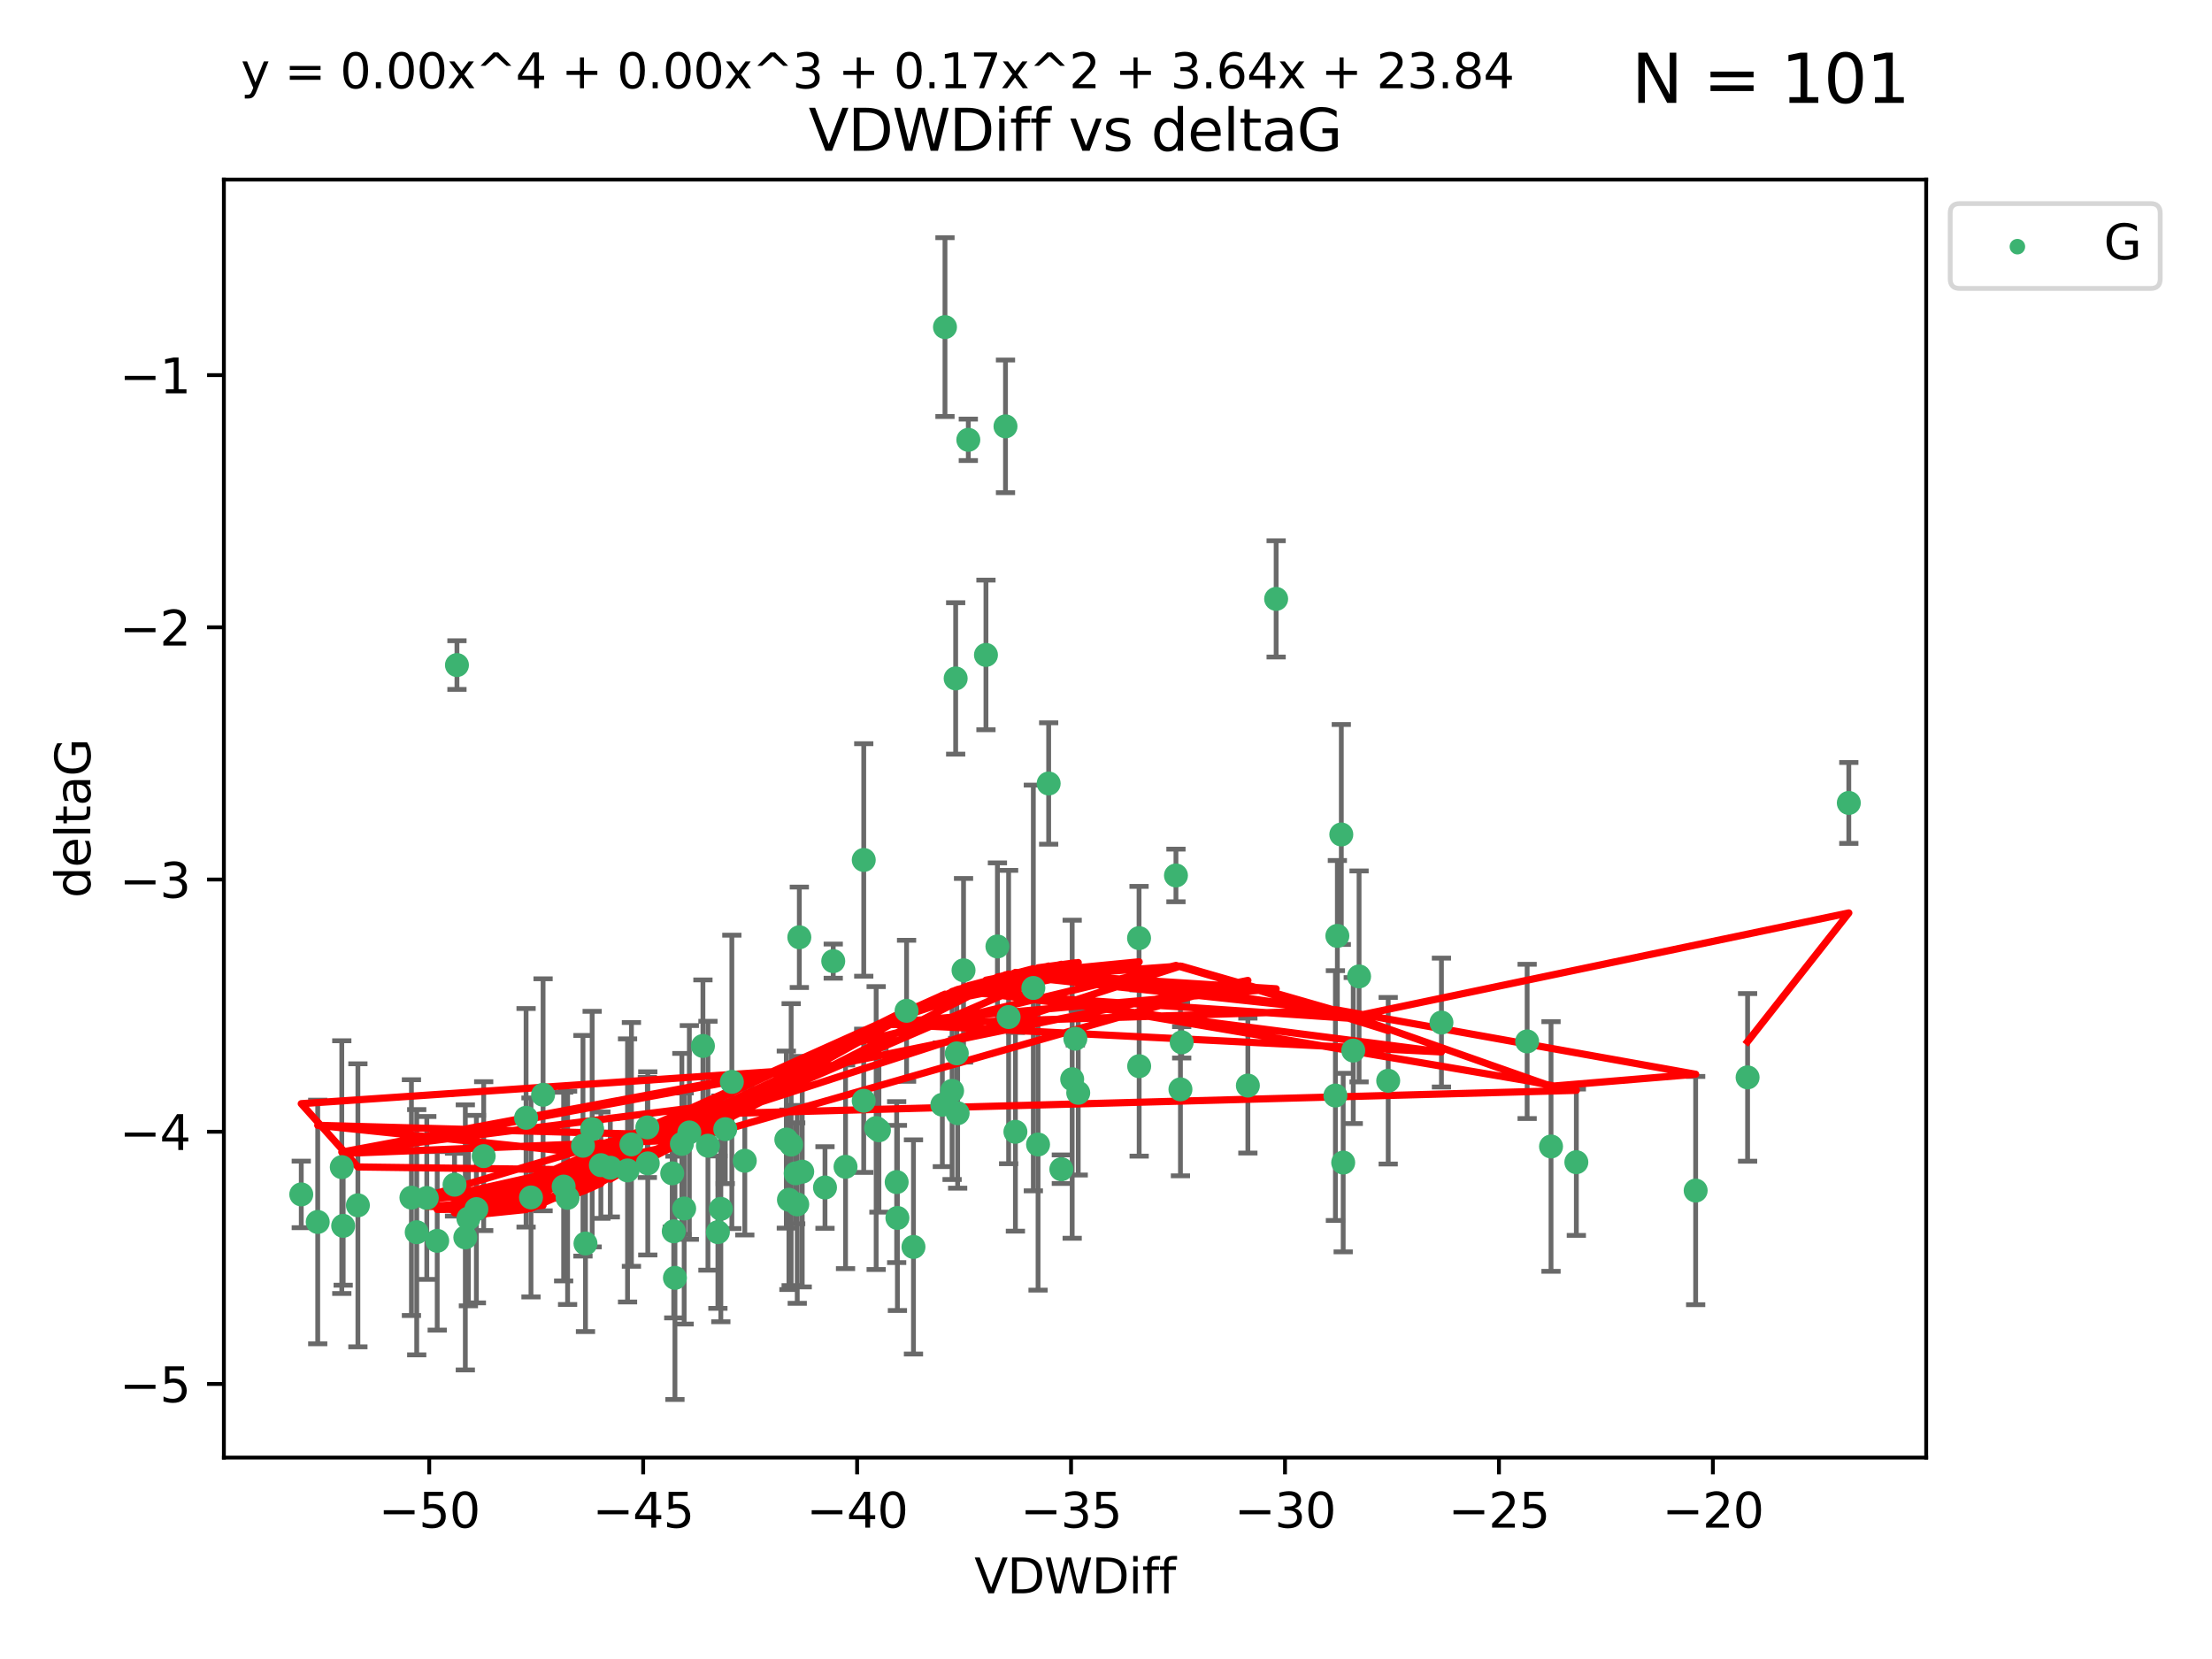 <?xml version="1.0" encoding="utf-8" standalone="no"?>
<!DOCTYPE svg PUBLIC "-//W3C//DTD SVG 1.1//EN"
  "http://www.w3.org/Graphics/SVG/1.1/DTD/svg11.dtd">
<svg xmlns:xlink="http://www.w3.org/1999/xlink" width="460.8pt" height="345.6pt" viewBox="0 0 460.8 345.6" xmlns="http://www.w3.org/2000/svg" version="1.1">
 <defs>
  <style type="text/css">*{stroke-linejoin: round; stroke-linecap: butt}</style>
 </defs>
 <g id="figure_1">
  <g id="patch_1">
   <path d="M 0 345.6 
L 460.8 345.6 
L 460.8 0 
L 0 0 
z
" style="fill: #ffffff"/>
  </g>
  <g id="axes_1">
   <g id="patch_2">
    <path d="M 46.64 303.64 
L 401.26 303.64 
L 401.26 37.411 
L 46.64 37.411 
z
" style="fill: #ffffff"/>
   </g>
   <g id="PathCollection_1">
    <defs>
     <path id="md42cd0711f" d="M 0 1.118 
C 0.297 1.118 0.581 1 0.791 0.791 
C 1 0.581 1.118 0.297 1.118 0 
C 1.118 -0.297 1 -0.581 0.791 -0.791 
C 0.581 -1 0.297 -1.118 0 -1.118 
C -0.297 -1.118 -0.581 -1 -0.791 -0.791 
C -1 -0.581 -1.118 -0.297 -1.118 0 
C -1.118 0.297 -1 0.581 -0.791 0.791 
C -0.581 1 -0.297 1.118 0 1.118 
z
" style="stroke: #3cb371"/>
    </defs>
    <g clip-path="url(#pda22bd1014)">
     <use xlink:href="#md42cd0711f" x="140.037" y="244.425" style="fill: #3cb371; stroke: #3cb371"/>
     <use xlink:href="#md42cd0711f" x="86.81" y="256.695" style="fill: #3cb371; stroke: #3cb371"/>
     <use xlink:href="#md42cd0711f" x="99.239" y="251.881" style="fill: #3cb371; stroke: #3cb371"/>
     <use xlink:href="#md42cd0711f" x="109.591" y="232.858" style="fill: #3cb371; stroke: #3cb371"/>
     <use xlink:href="#md42cd0711f" x="143.603" y="235.911" style="fill: #3cb371; stroke: #3cb371"/>
     <use xlink:href="#md42cd0711f" x="66.189" y="254.558" style="fill: #3cb371; stroke: #3cb371"/>
     <use xlink:href="#md42cd0711f" x="134.943" y="242.351" style="fill: #3cb371; stroke: #3cb371"/>
     <use xlink:href="#md42cd0711f" x="130.727" y="243.82" style="fill: #3cb371; stroke: #3cb371"/>
     <use xlink:href="#md42cd0711f" x="74.557" y="251.089" style="fill: #3cb371; stroke: #3cb371"/>
     <use xlink:href="#md42cd0711f" x="62.759" y="248.817" style="fill: #3cb371; stroke: #3cb371"/>
     <use xlink:href="#md42cd0711f" x="165.755" y="244.425" style="fill: #3cb371; stroke: #3cb371"/>
     <use xlink:href="#md42cd0711f" x="186.948" y="253.721" style="fill: #3cb371; stroke: #3cb371"/>
     <use xlink:href="#md42cd0711f" x="166.081" y="250.893" style="fill: #3cb371; stroke: #3cb371"/>
     <use xlink:href="#md42cd0711f" x="71.491" y="255.371" style="fill: #3cb371; stroke: #3cb371"/>
     <use xlink:href="#md42cd0711f" x="142.046" y="238.295" style="fill: #3cb371; stroke: #3cb371"/>
     <use xlink:href="#md42cd0711f" x="140.356" y="256.507" style="fill: #3cb371; stroke: #3cb371"/>
     <use xlink:href="#md42cd0711f" x="110.615" y="249.45" style="fill: #3cb371; stroke: #3cb371"/>
     <use xlink:href="#md42cd0711f" x="91.079" y="258.487" style="fill: #3cb371; stroke: #3cb371"/>
     <use xlink:href="#md42cd0711f" x="152.457" y="225.376" style="fill: #3cb371; stroke: #3cb371"/>
     <use xlink:href="#md42cd0711f" x="179.927" y="229.312" style="fill: #3cb371; stroke: #3cb371"/>
     <use xlink:href="#md42cd0711f" x="163.805" y="237.394" style="fill: #3cb371; stroke: #3cb371"/>
     <use xlink:href="#md42cd0711f" x="164.813" y="238.445" style="fill: #3cb371; stroke: #3cb371"/>
     <use xlink:href="#md42cd0711f" x="123.358" y="235.214" style="fill: #3cb371; stroke: #3cb371"/>
     <use xlink:href="#md42cd0711f" x="117.418" y="247.187" style="fill: #3cb371; stroke: #3cb371"/>
     <use xlink:href="#md42cd0711f" x="125.173" y="242.723" style="fill: #3cb371; stroke: #3cb371"/>
     <use xlink:href="#md42cd0711f" x="85.708" y="249.487" style="fill: #3cb371; stroke: #3cb371"/>
     <use xlink:href="#md42cd0711f" x="155.154" y="241.81" style="fill: #3cb371; stroke: #3cb371"/>
     <use xlink:href="#md42cd0711f" x="71.202" y="243.134" style="fill: #3cb371; stroke: #3cb371"/>
     <use xlink:href="#md42cd0711f" x="167.118" y="244.081" style="fill: #3cb371; stroke: #3cb371"/>
     <use xlink:href="#md42cd0711f" x="186.792" y="246.252" style="fill: #3cb371; stroke: #3cb371"/>
     <use xlink:href="#md42cd0711f" x="179.935" y="179.144" style="fill: #3cb371; stroke: #3cb371"/>
     <use xlink:href="#md42cd0711f" x="97.577" y="253.837" style="fill: #3cb371; stroke: #3cb371"/>
     <use xlink:href="#md42cd0711f" x="96.936" y="257.774" style="fill: #3cb371; stroke: #3cb371"/>
     <use xlink:href="#md42cd0711f" x="113.134" y="228.063" style="fill: #3cb371; stroke: #3cb371"/>
     <use xlink:href="#md42cd0711f" x="88.909" y="249.556" style="fill: #3cb371; stroke: #3cb371"/>
     <use xlink:href="#md42cd0711f" x="118.241" y="249.528" style="fill: #3cb371; stroke: #3cb371"/>
     <use xlink:href="#md42cd0711f" x="150.163" y="251.826" style="fill: #3cb371; stroke: #3cb371"/>
     <use xlink:href="#md42cd0711f" x="147.479" y="238.672" style="fill: #3cb371; stroke: #3cb371"/>
     <use xlink:href="#md42cd0711f" x="146.433" y="217.895" style="fill: #3cb371; stroke: #3cb371"/>
     <use xlink:href="#md42cd0711f" x="171.861" y="247.376" style="fill: #3cb371; stroke: #3cb371"/>
     <use xlink:href="#md42cd0711f" x="127.138" y="243.258" style="fill: #3cb371; stroke: #3cb371"/>
     <use xlink:href="#md42cd0711f" x="166.515" y="195.252" style="fill: #3cb371; stroke: #3cb371"/>
     <use xlink:href="#md42cd0711f" x="142.524" y="251.76" style="fill: #3cb371; stroke: #3cb371"/>
     <use xlink:href="#md42cd0711f" x="100.763" y="240.845" style="fill: #3cb371; stroke: #3cb371"/>
     <use xlink:href="#md42cd0711f" x="164.348" y="249.936" style="fill: #3cb371; stroke: #3cb371"/>
     <use xlink:href="#md42cd0711f" x="259.954" y="226.148" style="fill: #3cb371; stroke: #3cb371"/>
     <use xlink:href="#md42cd0711f" x="140.603" y="266.202" style="fill: #3cb371; stroke: #3cb371"/>
     <use xlink:href="#md42cd0711f" x="95.191" y="138.549" style="fill: #3cb371; stroke: #3cb371"/>
     <use xlink:href="#md42cd0711f" x="196.857" y="68.139" style="fill: #3cb371; stroke: #3cb371"/>
     <use xlink:href="#md42cd0711f" x="131.538" y="238.401" style="fill: #3cb371; stroke: #3cb371"/>
     <use xlink:href="#md42cd0711f" x="94.691" y="246.793" style="fill: #3cb371; stroke: #3cb371"/>
     <use xlink:href="#md42cd0711f" x="121.444" y="238.684" style="fill: #3cb371; stroke: #3cb371"/>
     <use xlink:href="#md42cd0711f" x="121.967" y="259.045" style="fill: #3cb371; stroke: #3cb371"/>
     <use xlink:href="#md42cd0711f" x="149.551" y="256.68" style="fill: #3cb371; stroke: #3cb371"/>
     <use xlink:href="#md42cd0711f" x="224.615" y="227.652" style="fill: #3cb371; stroke: #3cb371"/>
     <use xlink:href="#md42cd0711f" x="207.782" y="197.167" style="fill: #3cb371; stroke: #3cb371"/>
     <use xlink:href="#md42cd0711f" x="237.285" y="195.43" style="fill: #3cb371; stroke: #3cb371"/>
     <use xlink:href="#md42cd0711f" x="209.463" y="88.817" style="fill: #3cb371; stroke: #3cb371"/>
     <use xlink:href="#md42cd0711f" x="278.597" y="194.964" style="fill: #3cb371; stroke: #3cb371"/>
     <use xlink:href="#md42cd0711f" x="182.521" y="234.995" style="fill: #3cb371; stroke: #3cb371"/>
     <use xlink:href="#md42cd0711f" x="221.098" y="243.568" style="fill: #3cb371; stroke: #3cb371"/>
     <use xlink:href="#md42cd0711f" x="199.496" y="231.905" style="fill: #3cb371; stroke: #3cb371"/>
     <use xlink:href="#md42cd0711f" x="176.14" y="243.066" style="fill: #3cb371; stroke: #3cb371"/>
     <use xlink:href="#md42cd0711f" x="190.293" y="259.759" style="fill: #3cb371; stroke: #3cb371"/>
     <use xlink:href="#md42cd0711f" x="237.309" y="222.107" style="fill: #3cb371; stroke: #3cb371"/>
     <use xlink:href="#md42cd0711f" x="196.308" y="230.138" style="fill: #3cb371; stroke: #3cb371"/>
     <use xlink:href="#md42cd0711f" x="134.854" y="234.863" style="fill: #3cb371; stroke: #3cb371"/>
     <use xlink:href="#md42cd0711f" x="211.529" y="235.772" style="fill: #3cb371; stroke: #3cb371"/>
     <use xlink:href="#md42cd0711f" x="265.844" y="124.76" style="fill: #3cb371; stroke: #3cb371"/>
     <use xlink:href="#md42cd0711f" x="183.097" y="235.464" style="fill: #3cb371; stroke: #3cb371"/>
     <use xlink:href="#md42cd0711f" x="300.279" y="213.019" style="fill: #3cb371; stroke: #3cb371"/>
     <use xlink:href="#md42cd0711f" x="199.32" y="219.435" style="fill: #3cb371; stroke: #3cb371"/>
     <use xlink:href="#md42cd0711f" x="218.457" y="163.217" style="fill: #3cb371; stroke: #3cb371"/>
     <use xlink:href="#md42cd0711f" x="200.722" y="202.131" style="fill: #3cb371; stroke: #3cb371"/>
     <use xlink:href="#md42cd0711f" x="215.265" y="205.809" style="fill: #3cb371; stroke: #3cb371"/>
     <use xlink:href="#md42cd0711f" x="201.718" y="91.624" style="fill: #3cb371; stroke: #3cb371"/>
     <use xlink:href="#md42cd0711f" x="318.132" y="216.946" style="fill: #3cb371; stroke: #3cb371"/>
     <use xlink:href="#md42cd0711f" x="328.382" y="242.106" style="fill: #3cb371; stroke: #3cb371"/>
     <use xlink:href="#md42cd0711f" x="151.085" y="235.225" style="fill: #3cb371; stroke: #3cb371"/>
     <use xlink:href="#md42cd0711f" x="245.907" y="226.931" style="fill: #3cb371; stroke: #3cb371"/>
     <use xlink:href="#md42cd0711f" x="205.393" y="136.435" style="fill: #3cb371; stroke: #3cb371"/>
     <use xlink:href="#md42cd0711f" x="223.355" y="224.821" style="fill: #3cb371; stroke: #3cb371"/>
     <use xlink:href="#md42cd0711f" x="199.083" y="141.327" style="fill: #3cb371; stroke: #3cb371"/>
     <use xlink:href="#md42cd0711f" x="173.58" y="200.22" style="fill: #3cb371; stroke: #3cb371"/>
     <use xlink:href="#md42cd0711f" x="244.973" y="182.375" style="fill: #3cb371; stroke: #3cb371"/>
     <use xlink:href="#md42cd0711f" x="283.12" y="203.408" style="fill: #3cb371; stroke: #3cb371"/>
     <use xlink:href="#md42cd0711f" x="198.339" y="227.244" style="fill: #3cb371; stroke: #3cb371"/>
     <use xlink:href="#md42cd0711f" x="210.113" y="211.869" style="fill: #3cb371; stroke: #3cb371"/>
     <use xlink:href="#md42cd0711f" x="188.854" y="210.569" style="fill: #3cb371; stroke: #3cb371"/>
     <use xlink:href="#md42cd0711f" x="224.013" y="216.386" style="fill: #3cb371; stroke: #3cb371"/>
     <use xlink:href="#md42cd0711f" x="216.246" y="238.422" style="fill: #3cb371; stroke: #3cb371"/>
     <use xlink:href="#md42cd0711f" x="279.418" y="173.836" style="fill: #3cb371; stroke: #3cb371"/>
     <use xlink:href="#md42cd0711f" x="289.188" y="225.137" style="fill: #3cb371; stroke: #3cb371"/>
     <use xlink:href="#md42cd0711f" x="246.17" y="217.134" style="fill: #3cb371; stroke: #3cb371"/>
     <use xlink:href="#md42cd0711f" x="279.812" y="242.186" style="fill: #3cb371; stroke: #3cb371"/>
     <use xlink:href="#md42cd0711f" x="278.19" y="228.223" style="fill: #3cb371; stroke: #3cb371"/>
     <use xlink:href="#md42cd0711f" x="353.238" y="248.018" style="fill: #3cb371; stroke: #3cb371"/>
     <use xlink:href="#md42cd0711f" x="323.108" y="238.834" style="fill: #3cb371; stroke: #3cb371"/>
     <use xlink:href="#md42cd0711f" x="281.907" y="218.851" style="fill: #3cb371; stroke: #3cb371"/>
     <use xlink:href="#md42cd0711f" x="385.141" y="167.265" style="fill: #3cb371; stroke: #3cb371"/>
     <use xlink:href="#md42cd0711f" x="364.056" y="224.44" style="fill: #3cb371; stroke: #3cb371"/>
    </g>
   </g>
   <g id="matplotlib.axis_1">
    <g id="xtick_1">
     <g id="line2d_1">
      <defs>
       <path id="m0c8b543f78" d="M 0 0 
L 0 3.5 
" style="stroke: #000000; stroke-width: 0.8"/>
      </defs>
      <g>
       <use xlink:href="#m0c8b543f78" x="89.417" y="303.64" style="stroke: #000000; stroke-width: 0.8"/>
      </g>
     </g>
     <g id="text_1">
      <!-- −50 -->
      <g transform="translate(78.865 318.238)scale(0.1 -0.1)">
       <defs>
        <path id="DejaVuSans-2212" d="M 678 2272 
L 4684 2272 
L 4684 1741 
L 678 1741 
L 678 2272 
z
" transform="scale(0.016)"/>
        <path id="DejaVuSans-35" d="M 691 4666 
L 3169 4666 
L 3169 4134 
L 1269 4134 
L 1269 2991 
Q 1406 3038 1543 3061 
Q 1681 3084 1819 3084 
Q 2600 3084 3056 2656 
Q 3513 2228 3513 1497 
Q 3513 744 3044 326 
Q 2575 -91 1722 -91 
Q 1428 -91 1123 -41 
Q 819 9 494 109 
L 494 744 
Q 775 591 1075 516 
Q 1375 441 1709 441 
Q 2250 441 2565 725 
Q 2881 1009 2881 1497 
Q 2881 1984 2565 2268 
Q 2250 2553 1709 2553 
Q 1456 2553 1204 2497 
Q 953 2441 691 2322 
L 691 4666 
z
" transform="scale(0.016)"/>
        <path id="DejaVuSans-30" d="M 2034 4250 
Q 1547 4250 1301 3770 
Q 1056 3291 1056 2328 
Q 1056 1369 1301 889 
Q 1547 409 2034 409 
Q 2525 409 2770 889 
Q 3016 1369 3016 2328 
Q 3016 3291 2770 3770 
Q 2525 4250 2034 4250 
z
M 2034 4750 
Q 2819 4750 3233 4129 
Q 3647 3509 3647 2328 
Q 3647 1150 3233 529 
Q 2819 -91 2034 -91 
Q 1250 -91 836 529 
Q 422 1150 422 2328 
Q 422 3509 836 4129 
Q 1250 4750 2034 4750 
z
" transform="scale(0.016)"/>
       </defs>
       <use xlink:href="#DejaVuSans-2212"/>
       <use xlink:href="#DejaVuSans-35" x="83.789"/>
       <use xlink:href="#DejaVuSans-30" x="147.412"/>
      </g>
     </g>
    </g>
    <g id="xtick_2">
     <g id="line2d_2">
      <g>
       <use xlink:href="#m0c8b543f78" x="133.985" y="303.64" style="stroke: #000000; stroke-width: 0.8"/>
      </g>
     </g>
     <g id="text_2">
      <!-- −45 -->
      <g transform="translate(123.433 318.238)scale(0.1 -0.1)">
       <defs>
        <path id="DejaVuSans-34" d="M 2419 4116 
L 825 1625 
L 2419 1625 
L 2419 4116 
z
M 2253 4666 
L 3047 4666 
L 3047 1625 
L 3713 1625 
L 3713 1100 
L 3047 1100 
L 3047 0 
L 2419 0 
L 2419 1100 
L 313 1100 
L 313 1709 
L 2253 4666 
z
" transform="scale(0.016)"/>
       </defs>
       <use xlink:href="#DejaVuSans-2212"/>
       <use xlink:href="#DejaVuSans-34" x="83.789"/>
       <use xlink:href="#DejaVuSans-35" x="147.412"/>
      </g>
     </g>
    </g>
    <g id="xtick_3">
     <g id="line2d_3">
      <g>
       <use xlink:href="#m0c8b543f78" x="178.553" y="303.64" style="stroke: #000000; stroke-width: 0.8"/>
      </g>
     </g>
     <g id="text_3">
      <!-- −40 -->
      <g transform="translate(168.001 318.238)scale(0.1 -0.1)">
       <use xlink:href="#DejaVuSans-2212"/>
       <use xlink:href="#DejaVuSans-34" x="83.789"/>
       <use xlink:href="#DejaVuSans-30" x="147.412"/>
      </g>
     </g>
    </g>
    <g id="xtick_4">
     <g id="line2d_4">
      <g>
       <use xlink:href="#m0c8b543f78" x="223.121" y="303.64" style="stroke: #000000; stroke-width: 0.8"/>
      </g>
     </g>
     <g id="text_4">
      <!-- −35 -->
      <g transform="translate(212.569 318.238)scale(0.1 -0.1)">
       <defs>
        <path id="DejaVuSans-33" d="M 2597 2516 
Q 3050 2419 3304 2112 
Q 3559 1806 3559 1356 
Q 3559 666 3084 287 
Q 2609 -91 1734 -91 
Q 1441 -91 1130 -33 
Q 819 25 488 141 
L 488 750 
Q 750 597 1062 519 
Q 1375 441 1716 441 
Q 2309 441 2620 675 
Q 2931 909 2931 1356 
Q 2931 1769 2642 2001 
Q 2353 2234 1838 2234 
L 1294 2234 
L 1294 2753 
L 1863 2753 
Q 2328 2753 2575 2939 
Q 2822 3125 2822 3475 
Q 2822 3834 2567 4026 
Q 2313 4219 1838 4219 
Q 1578 4219 1281 4162 
Q 984 4106 628 3988 
L 628 4550 
Q 988 4650 1302 4700 
Q 1616 4750 1894 4750 
Q 2613 4750 3031 4423 
Q 3450 4097 3450 3541 
Q 3450 3153 3228 2886 
Q 3006 2619 2597 2516 
z
" transform="scale(0.016)"/>
       </defs>
       <use xlink:href="#DejaVuSans-2212"/>
       <use xlink:href="#DejaVuSans-33" x="83.789"/>
       <use xlink:href="#DejaVuSans-35" x="147.412"/>
      </g>
     </g>
    </g>
    <g id="xtick_5">
     <g id="line2d_5">
      <g>
       <use xlink:href="#m0c8b543f78" x="267.69" y="303.64" style="stroke: #000000; stroke-width: 0.8"/>
      </g>
     </g>
     <g id="text_5">
      <!-- −30 -->
      <g transform="translate(257.137 318.238)scale(0.1 -0.1)">
       <use xlink:href="#DejaVuSans-2212"/>
       <use xlink:href="#DejaVuSans-33" x="83.789"/>
       <use xlink:href="#DejaVuSans-30" x="147.412"/>
      </g>
     </g>
    </g>
    <g id="xtick_6">
     <g id="line2d_6">
      <g>
       <use xlink:href="#m0c8b543f78" x="312.258" y="303.64" style="stroke: #000000; stroke-width: 0.8"/>
      </g>
     </g>
     <g id="text_6">
      <!-- −25 -->
      <g transform="translate(301.705 318.238)scale(0.1 -0.1)">
       <defs>
        <path id="DejaVuSans-32" d="M 1228 531 
L 3431 531 
L 3431 0 
L 469 0 
L 469 531 
Q 828 903 1448 1529 
Q 2069 2156 2228 2338 
Q 2531 2678 2651 2914 
Q 2772 3150 2772 3378 
Q 2772 3750 2511 3984 
Q 2250 4219 1831 4219 
Q 1534 4219 1204 4116 
Q 875 4013 500 3803 
L 500 4441 
Q 881 4594 1212 4672 
Q 1544 4750 1819 4750 
Q 2544 4750 2975 4387 
Q 3406 4025 3406 3419 
Q 3406 3131 3298 2873 
Q 3191 2616 2906 2266 
Q 2828 2175 2409 1742 
Q 1991 1309 1228 531 
z
" transform="scale(0.016)"/>
       </defs>
       <use xlink:href="#DejaVuSans-2212"/>
       <use xlink:href="#DejaVuSans-32" x="83.789"/>
       <use xlink:href="#DejaVuSans-35" x="147.412"/>
      </g>
     </g>
    </g>
    <g id="xtick_7">
     <g id="line2d_7">
      <g>
       <use xlink:href="#m0c8b543f78" x="356.826" y="303.64" style="stroke: #000000; stroke-width: 0.8"/>
      </g>
     </g>
     <g id="text_7">
      <!-- −20 -->
      <g transform="translate(346.274 318.238)scale(0.1 -0.1)">
       <use xlink:href="#DejaVuSans-2212"/>
       <use xlink:href="#DejaVuSans-32" x="83.789"/>
       <use xlink:href="#DejaVuSans-30" x="147.412"/>
      </g>
     </g>
    </g>
    <g id="text_8">
     <!-- VDWDiff -->
     <g transform="translate(202.977 331.917)scale(0.1 -0.1)">
      <defs>
       <path id="DejaVuSans-56" d="M 1831 0 
L 50 4666 
L 709 4666 
L 2188 738 
L 3669 4666 
L 4325 4666 
L 2547 0 
L 1831 0 
z
" transform="scale(0.016)"/>
       <path id="DejaVuSans-44" d="M 1259 4147 
L 1259 519 
L 2022 519 
Q 2988 519 3436 956 
Q 3884 1394 3884 2338 
Q 3884 3275 3436 3711 
Q 2988 4147 2022 4147 
L 1259 4147 
z
M 628 4666 
L 1925 4666 
Q 3281 4666 3915 4102 
Q 4550 3538 4550 2338 
Q 4550 1131 3912 565 
Q 3275 0 1925 0 
L 628 0 
L 628 4666 
z
" transform="scale(0.016)"/>
       <path id="DejaVuSans-57" d="M 213 4666 
L 850 4666 
L 1831 722 
L 2809 4666 
L 3519 4666 
L 4500 722 
L 5478 4666 
L 6119 4666 
L 4947 0 
L 4153 0 
L 3169 4050 
L 2175 0 
L 1381 0 
L 213 4666 
z
" transform="scale(0.016)"/>
       <path id="DejaVuSans-69" d="M 603 3500 
L 1178 3500 
L 1178 0 
L 603 0 
L 603 3500 
z
M 603 4863 
L 1178 4863 
L 1178 4134 
L 603 4134 
L 603 4863 
z
" transform="scale(0.016)"/>
       <path id="DejaVuSans-66" d="M 2375 4863 
L 2375 4384 
L 1825 4384 
Q 1516 4384 1395 4259 
Q 1275 4134 1275 3809 
L 1275 3500 
L 2222 3500 
L 2222 3053 
L 1275 3053 
L 1275 0 
L 697 0 
L 697 3053 
L 147 3053 
L 147 3500 
L 697 3500 
L 697 3744 
Q 697 4328 969 4595 
Q 1241 4863 1831 4863 
L 2375 4863 
z
" transform="scale(0.016)"/>
      </defs>
      <use xlink:href="#DejaVuSans-56"/>
      <use xlink:href="#DejaVuSans-44" x="68.408"/>
      <use xlink:href="#DejaVuSans-57" x="145.41"/>
      <use xlink:href="#DejaVuSans-44" x="244.287"/>
      <use xlink:href="#DejaVuSans-69" x="321.289"/>
      <use xlink:href="#DejaVuSans-66" x="349.072"/>
      <use xlink:href="#DejaVuSans-66" x="384.277"/>
     </g>
    </g>
   </g>
   <g id="matplotlib.axis_2">
    <g id="ytick_1">
     <g id="line2d_8">
      <defs>
       <path id="me6fc34d25c" d="M 0 0 
L -3.5 0 
" style="stroke: #000000; stroke-width: 0.8"/>
      </defs>
      <g>
       <use xlink:href="#me6fc34d25c" x="46.64" y="288.305" style="stroke: #000000; stroke-width: 0.8"/>
      </g>
     </g>
     <g id="text_9">
      <!-- −5 -->
      <g transform="translate(24.898 292.104)scale(0.1 -0.1)">
       <use xlink:href="#DejaVuSans-2212"/>
       <use xlink:href="#DejaVuSans-35" x="83.789"/>
      </g>
     </g>
    </g>
    <g id="ytick_2">
     <g id="line2d_9">
      <g>
       <use xlink:href="#me6fc34d25c" x="46.64" y="235.764" style="stroke: #000000; stroke-width: 0.8"/>
      </g>
     </g>
     <g id="text_10">
      <!-- −4 -->
      <g transform="translate(24.898 239.563)scale(0.1 -0.1)">
       <use xlink:href="#DejaVuSans-2212"/>
       <use xlink:href="#DejaVuSans-34" x="83.789"/>
      </g>
     </g>
    </g>
    <g id="ytick_3">
     <g id="line2d_10">
      <g>
       <use xlink:href="#me6fc34d25c" x="46.64" y="183.223" style="stroke: #000000; stroke-width: 0.8"/>
      </g>
     </g>
     <g id="text_11">
      <!-- −3 -->
      <g transform="translate(24.898 187.022)scale(0.1 -0.1)">
       <use xlink:href="#DejaVuSans-2212"/>
       <use xlink:href="#DejaVuSans-33" x="83.789"/>
      </g>
     </g>
    </g>
    <g id="ytick_4">
     <g id="line2d_11">
      <g>
       <use xlink:href="#me6fc34d25c" x="46.64" y="130.682" style="stroke: #000000; stroke-width: 0.8"/>
      </g>
     </g>
     <g id="text_12">
      <!-- −2 -->
      <g transform="translate(24.898 134.481)scale(0.1 -0.1)">
       <use xlink:href="#DejaVuSans-2212"/>
       <use xlink:href="#DejaVuSans-32" x="83.789"/>
      </g>
     </g>
    </g>
    <g id="ytick_5">
     <g id="line2d_12">
      <g>
       <use xlink:href="#me6fc34d25c" x="46.64" y="78.141" style="stroke: #000000; stroke-width: 0.8"/>
      </g>
     </g>
     <g id="text_13">
      <!-- −1 -->
      <g transform="translate(24.898 81.94)scale(0.1 -0.1)">
       <defs>
        <path id="DejaVuSans-31" d="M 794 531 
L 1825 531 
L 1825 4091 
L 703 3866 
L 703 4441 
L 1819 4666 
L 2450 4666 
L 2450 531 
L 3481 531 
L 3481 0 
L 794 0 
L 794 531 
z
" transform="scale(0.016)"/>
       </defs>
       <use xlink:href="#DejaVuSans-2212"/>
       <use xlink:href="#DejaVuSans-31" x="83.789"/>
      </g>
     </g>
    </g>
    <g id="text_14">
     <!-- deltaG -->
     <g transform="translate(18.818 187.064)rotate(-90)scale(0.1 -0.1)">
      <defs>
       <path id="DejaVuSans-64" d="M 2906 2969 
L 2906 4863 
L 3481 4863 
L 3481 0 
L 2906 0 
L 2906 525 
Q 2725 213 2448 61 
Q 2172 -91 1784 -91 
Q 1150 -91 751 415 
Q 353 922 353 1747 
Q 353 2572 751 3078 
Q 1150 3584 1784 3584 
Q 2172 3584 2448 3432 
Q 2725 3281 2906 2969 
z
M 947 1747 
Q 947 1113 1208 752 
Q 1469 391 1925 391 
Q 2381 391 2643 752 
Q 2906 1113 2906 1747 
Q 2906 2381 2643 2742 
Q 2381 3103 1925 3103 
Q 1469 3103 1208 2742 
Q 947 2381 947 1747 
z
" transform="scale(0.016)"/>
       <path id="DejaVuSans-65" d="M 3597 1894 
L 3597 1613 
L 953 1613 
Q 991 1019 1311 708 
Q 1631 397 2203 397 
Q 2534 397 2845 478 
Q 3156 559 3463 722 
L 3463 178 
Q 3153 47 2828 -22 
Q 2503 -91 2169 -91 
Q 1331 -91 842 396 
Q 353 884 353 1716 
Q 353 2575 817 3079 
Q 1281 3584 2069 3584 
Q 2775 3584 3186 3129 
Q 3597 2675 3597 1894 
z
M 3022 2063 
Q 3016 2534 2758 2815 
Q 2500 3097 2075 3097 
Q 1594 3097 1305 2825 
Q 1016 2553 972 2059 
L 3022 2063 
z
" transform="scale(0.016)"/>
       <path id="DejaVuSans-6c" d="M 603 4863 
L 1178 4863 
L 1178 0 
L 603 0 
L 603 4863 
z
" transform="scale(0.016)"/>
       <path id="DejaVuSans-74" d="M 1172 4494 
L 1172 3500 
L 2356 3500 
L 2356 3053 
L 1172 3053 
L 1172 1153 
Q 1172 725 1289 603 
Q 1406 481 1766 481 
L 2356 481 
L 2356 0 
L 1766 0 
Q 1100 0 847 248 
Q 594 497 594 1153 
L 594 3053 
L 172 3053 
L 172 3500 
L 594 3500 
L 594 4494 
L 1172 4494 
z
" transform="scale(0.016)"/>
       <path id="DejaVuSans-61" d="M 2194 1759 
Q 1497 1759 1228 1600 
Q 959 1441 959 1056 
Q 959 750 1161 570 
Q 1363 391 1709 391 
Q 2188 391 2477 730 
Q 2766 1069 2766 1631 
L 2766 1759 
L 2194 1759 
z
M 3341 1997 
L 3341 0 
L 2766 0 
L 2766 531 
Q 2569 213 2275 61 
Q 1981 -91 1556 -91 
Q 1019 -91 701 211 
Q 384 513 384 1019 
Q 384 1609 779 1909 
Q 1175 2209 1959 2209 
L 2766 2209 
L 2766 2266 
Q 2766 2663 2505 2880 
Q 2244 3097 1772 3097 
Q 1472 3097 1187 3025 
Q 903 2953 641 2809 
L 641 3341 
Q 956 3463 1253 3523 
Q 1550 3584 1831 3584 
Q 2591 3584 2966 3190 
Q 3341 2797 3341 1997 
z
" transform="scale(0.016)"/>
       <path id="DejaVuSans-47" d="M 3809 666 
L 3809 1919 
L 2778 1919 
L 2778 2438 
L 4434 2438 
L 4434 434 
Q 4069 175 3628 42 
Q 3188 -91 2688 -91 
Q 1594 -91 976 548 
Q 359 1188 359 2328 
Q 359 3472 976 4111 
Q 1594 4750 2688 4750 
Q 3144 4750 3555 4637 
Q 3966 4525 4313 4306 
L 4313 3634 
Q 3963 3931 3569 4081 
Q 3175 4231 2741 4231 
Q 1884 4231 1454 3753 
Q 1025 3275 1025 2328 
Q 1025 1384 1454 906 
Q 1884 428 2741 428 
Q 3075 428 3337 486 
Q 3600 544 3809 666 
z
" transform="scale(0.016)"/>
      </defs>
      <use xlink:href="#DejaVuSans-64"/>
      <use xlink:href="#DejaVuSans-65" x="63.477"/>
      <use xlink:href="#DejaVuSans-6c" x="125"/>
      <use xlink:href="#DejaVuSans-74" x="152.783"/>
      <use xlink:href="#DejaVuSans-61" x="191.992"/>
      <use xlink:href="#DejaVuSans-47" x="253.271"/>
     </g>
    </g>
   </g>
   <g id="LineCollection_1">
    <path d="M 140.037 255.627 
L 140.037 233.222 
" clip-path="url(#pda22bd1014)" style="fill: none; stroke: #696969"/>
    <path d="M 86.81 282.242 
L 86.81 231.149 
" clip-path="url(#pda22bd1014)" style="fill: none; stroke: #696969"/>
    <path d="M 99.239 271.408 
L 99.239 232.354 
" clip-path="url(#pda22bd1014)" style="fill: none; stroke: #696969"/>
    <path d="M 109.591 255.624 
L 109.591 210.093 
" clip-path="url(#pda22bd1014)" style="fill: none; stroke: #696969"/>
    <path d="M 143.603 258.174 
L 143.603 213.647 
" clip-path="url(#pda22bd1014)" style="fill: none; stroke: #696969"/>
    <path d="M 66.189 279.938 
L 66.189 229.178 
" clip-path="url(#pda22bd1014)" style="fill: none; stroke: #696969"/>
    <path d="M 134.943 261.435 
L 134.943 223.267 
" clip-path="url(#pda22bd1014)" style="fill: none; stroke: #696969"/>
    <path d="M 130.727 271.225 
L 130.727 216.416 
" clip-path="url(#pda22bd1014)" style="fill: none; stroke: #696969"/>
    <path d="M 74.557 280.57 
L 74.557 221.607 
" clip-path="url(#pda22bd1014)" style="fill: none; stroke: #696969"/>
    <path d="M 62.759 255.751 
L 62.759 241.882 
" clip-path="url(#pda22bd1014)" style="fill: none; stroke: #696969"/>
    <path d="M 165.755 254.937 
L 165.755 233.913 
" clip-path="url(#pda22bd1014)" style="fill: none; stroke: #696969"/>
    <path d="M 186.948 273.003 
L 186.948 234.438 
" clip-path="url(#pda22bd1014)" style="fill: none; stroke: #696969"/>
    <path d="M 166.081 271.505 
L 166.081 230.282 
" clip-path="url(#pda22bd1014)" style="fill: none; stroke: #696969"/>
    <path d="M 71.491 267.729 
L 71.491 243.012 
" clip-path="url(#pda22bd1014)" style="fill: none; stroke: #696969"/>
    <path d="M 142.046 257.146 
L 142.046 219.444 
" clip-path="url(#pda22bd1014)" style="fill: none; stroke: #696969"/>
    <path d="M 140.356 274.537 
L 140.356 238.476 
" clip-path="url(#pda22bd1014)" style="fill: none; stroke: #696969"/>
    <path d="M 110.615 270.178 
L 110.615 228.721 
" clip-path="url(#pda22bd1014)" style="fill: none; stroke: #696969"/>
    <path d="M 91.079 277.081 
L 91.079 239.893 
" clip-path="url(#pda22bd1014)" style="fill: none; stroke: #696969"/>
    <path d="M 152.457 255.936 
L 152.457 194.815 
" clip-path="url(#pda22bd1014)" style="fill: none; stroke: #696969"/>
    <path d="M 179.927 244.235 
L 179.927 214.389 
" clip-path="url(#pda22bd1014)" style="fill: none; stroke: #696969"/>
    <path d="M 163.805 255.838 
L 163.805 218.95 
" clip-path="url(#pda22bd1014)" style="fill: none; stroke: #696969"/>
    <path d="M 164.813 267.808 
L 164.813 209.081 
" clip-path="url(#pda22bd1014)" style="fill: none; stroke: #696969"/>
    <path d="M 123.358 259.751 
L 123.358 210.678 
" clip-path="url(#pda22bd1014)" style="fill: none; stroke: #696969"/>
    <path d="M 117.418 266.841 
L 117.418 227.533 
" clip-path="url(#pda22bd1014)" style="fill: none; stroke: #696969"/>
    <path d="M 125.173 253.801 
L 125.173 231.644 
" clip-path="url(#pda22bd1014)" style="fill: none; stroke: #696969"/>
    <path d="M 85.708 274.048 
L 85.708 224.927 
" clip-path="url(#pda22bd1014)" style="fill: none; stroke: #696969"/>
    <path d="M 155.154 257.271 
L 155.154 226.349 
" clip-path="url(#pda22bd1014)" style="fill: none; stroke: #696969"/>
    <path d="M 71.202 269.461 
L 71.202 216.808 
" clip-path="url(#pda22bd1014)" style="fill: none; stroke: #696969"/>
    <path d="M 167.118 268.088 
L 167.118 220.074 
" clip-path="url(#pda22bd1014)" style="fill: none; stroke: #696969"/>
    <path d="M 186.792 263.015 
L 186.792 229.489 
" clip-path="url(#pda22bd1014)" style="fill: none; stroke: #696969"/>
    <path d="M 179.935 203.359 
L 179.935 154.929 
" clip-path="url(#pda22bd1014)" style="fill: none; stroke: #696969"/>
    <path d="M 97.577 272.025 
L 97.577 235.648 
" clip-path="url(#pda22bd1014)" style="fill: none; stroke: #696969"/>
    <path d="M 96.936 285.384 
L 96.936 230.164 
" clip-path="url(#pda22bd1014)" style="fill: none; stroke: #696969"/>
    <path d="M 113.134 252.228 
L 113.134 203.898 
" clip-path="url(#pda22bd1014)" style="fill: none; stroke: #696969"/>
    <path d="M 88.909 266.523 
L 88.909 232.589 
" clip-path="url(#pda22bd1014)" style="fill: none; stroke: #696969"/>
    <path d="M 118.241 271.741 
L 118.241 227.314 
" clip-path="url(#pda22bd1014)" style="fill: none; stroke: #696969"/>
    <path d="M 150.163 275.345 
L 150.163 228.307 
" clip-path="url(#pda22bd1014)" style="fill: none; stroke: #696969"/>
    <path d="M 147.479 264.599 
L 147.479 212.746 
" clip-path="url(#pda22bd1014)" style="fill: none; stroke: #696969"/>
    <path d="M 146.433 231.66 
L 146.433 204.131 
" clip-path="url(#pda22bd1014)" style="fill: none; stroke: #696969"/>
    <path d="M 171.861 255.872 
L 171.861 238.88 
" clip-path="url(#pda22bd1014)" style="fill: none; stroke: #696969"/>
    <path d="M 127.138 253.515 
L 127.138 233.002 
" clip-path="url(#pda22bd1014)" style="fill: none; stroke: #696969"/>
    <path d="M 166.515 205.714 
L 166.515 184.79 
" clip-path="url(#pda22bd1014)" style="fill: none; stroke: #696969"/>
    <path d="M 142.524 275.826 
L 142.524 227.693 
" clip-path="url(#pda22bd1014)" style="fill: none; stroke: #696969"/>
    <path d="M 100.763 256.352 
L 100.763 225.339 
" clip-path="url(#pda22bd1014)" style="fill: none; stroke: #696969"/>
    <path d="M 164.348 268.638 
L 164.348 231.234 
" clip-path="url(#pda22bd1014)" style="fill: none; stroke: #696969"/>
    <path d="M 259.954 240.202 
L 259.954 212.093 
" clip-path="url(#pda22bd1014)" style="fill: none; stroke: #696969"/>
    <path d="M 140.603 291.539 
L 140.603 240.865 
" clip-path="url(#pda22bd1014)" style="fill: none; stroke: #696969"/>
    <path d="M 95.191 143.615 
L 95.191 133.482 
" clip-path="url(#pda22bd1014)" style="fill: none; stroke: #696969"/>
    <path d="M 196.857 86.766 
L 196.857 49.513 
" clip-path="url(#pda22bd1014)" style="fill: none; stroke: #696969"/>
    <path d="M 131.538 263.792 
L 131.538 213.01 
" clip-path="url(#pda22bd1014)" style="fill: none; stroke: #696969"/>
    <path d="M 94.691 253.335 
L 94.691 240.251 
" clip-path="url(#pda22bd1014)" style="fill: none; stroke: #696969"/>
    <path d="M 121.444 261.667 
L 121.444 215.702 
" clip-path="url(#pda22bd1014)" style="fill: none; stroke: #696969"/>
    <path d="M 121.967 277.389 
L 121.967 240.702 
" clip-path="url(#pda22bd1014)" style="fill: none; stroke: #696969"/>
    <path d="M 149.551 272.553 
L 149.551 240.808 
" clip-path="url(#pda22bd1014)" style="fill: none; stroke: #696969"/>
    <path d="M 224.615 244.777 
L 224.615 210.527 
" clip-path="url(#pda22bd1014)" style="fill: none; stroke: #696969"/>
    <path d="M 207.782 214.582 
L 207.782 179.751 
" clip-path="url(#pda22bd1014)" style="fill: none; stroke: #696969"/>
    <path d="M 237.285 206.207 
L 237.285 184.653 
" clip-path="url(#pda22bd1014)" style="fill: none; stroke: #696969"/>
    <path d="M 209.463 102.635 
L 209.463 75 
" clip-path="url(#pda22bd1014)" style="fill: none; stroke: #696969"/>
    <path d="M 278.597 210.67 
L 278.597 179.258 
" clip-path="url(#pda22bd1014)" style="fill: none; stroke: #696969"/>
    <path d="M 182.521 264.461 
L 182.521 205.53 
" clip-path="url(#pda22bd1014)" style="fill: none; stroke: #696969"/>
    <path d="M 221.098 246.544 
L 221.098 240.593 
" clip-path="url(#pda22bd1014)" style="fill: none; stroke: #696969"/>
    <path d="M 199.496 247.516 
L 199.496 216.294 
" clip-path="url(#pda22bd1014)" style="fill: none; stroke: #696969"/>
    <path d="M 176.14 264.277 
L 176.14 221.855 
" clip-path="url(#pda22bd1014)" style="fill: none; stroke: #696969"/>
    <path d="M 190.293 282.067 
L 190.293 237.45 
" clip-path="url(#pda22bd1014)" style="fill: none; stroke: #696969"/>
    <path d="M 237.309 240.845 
L 237.309 203.369 
" clip-path="url(#pda22bd1014)" style="fill: none; stroke: #696969"/>
    <path d="M 196.308 243.023 
L 196.308 217.253 
" clip-path="url(#pda22bd1014)" style="fill: none; stroke: #696969"/>
    <path d="M 134.854 245.3 
L 134.854 224.427 
" clip-path="url(#pda22bd1014)" style="fill: none; stroke: #696969"/>
    <path d="M 211.529 256.466 
L 211.529 215.079 
" clip-path="url(#pda22bd1014)" style="fill: none; stroke: #696969"/>
    <path d="M 265.844 136.867 
L 265.844 112.652 
" clip-path="url(#pda22bd1014)" style="fill: none; stroke: #696969"/>
    <path d="M 183.097 252.508 
L 183.097 218.42 
" clip-path="url(#pda22bd1014)" style="fill: none; stroke: #696969"/>
    <path d="M 300.279 226.443 
L 300.279 199.594 
" clip-path="url(#pda22bd1014)" style="fill: none; stroke: #696969"/>
    <path d="M 199.32 231.219 
L 199.32 207.652 
" clip-path="url(#pda22bd1014)" style="fill: none; stroke: #696969"/>
    <path d="M 218.457 175.863 
L 218.457 150.571 
" clip-path="url(#pda22bd1014)" style="fill: none; stroke: #696969"/>
    <path d="M 200.722 221.258 
L 200.722 183.003 
" clip-path="url(#pda22bd1014)" style="fill: none; stroke: #696969"/>
    <path d="M 215.265 248.069 
L 215.265 163.55 
" clip-path="url(#pda22bd1014)" style="fill: none; stroke: #696969"/>
    <path d="M 201.718 95.942 
L 201.718 87.306 
" clip-path="url(#pda22bd1014)" style="fill: none; stroke: #696969"/>
    <path d="M 318.132 233.011 
L 318.132 200.881 
" clip-path="url(#pda22bd1014)" style="fill: none; stroke: #696969"/>
    <path d="M 328.382 257.353 
L 328.382 226.859 
" clip-path="url(#pda22bd1014)" style="fill: none; stroke: #696969"/>
    <path d="M 151.085 246.57 
L 151.085 223.88 
" clip-path="url(#pda22bd1014)" style="fill: none; stroke: #696969"/>
    <path d="M 245.907 244.944 
L 245.907 208.919 
" clip-path="url(#pda22bd1014)" style="fill: none; stroke: #696969"/>
    <path d="M 205.393 152.024 
L 205.393 120.846 
" clip-path="url(#pda22bd1014)" style="fill: none; stroke: #696969"/>
    <path d="M 223.355 257.949 
L 223.355 191.694 
" clip-path="url(#pda22bd1014)" style="fill: none; stroke: #696969"/>
    <path d="M 199.083 157.095 
L 199.083 125.56 
" clip-path="url(#pda22bd1014)" style="fill: none; stroke: #696969"/>
    <path d="M 173.58 203.777 
L 173.58 196.663 
" clip-path="url(#pda22bd1014)" style="fill: none; stroke: #696969"/>
    <path d="M 244.973 187.855 
L 244.973 176.895 
" clip-path="url(#pda22bd1014)" style="fill: none; stroke: #696969"/>
    <path d="M 283.12 225.382 
L 283.12 181.433 
" clip-path="url(#pda22bd1014)" style="fill: none; stroke: #696969"/>
    <path d="M 198.339 245.712 
L 198.339 208.775 
" clip-path="url(#pda22bd1014)" style="fill: none; stroke: #696969"/>
    <path d="M 210.113 242.427 
L 210.113 181.312 
" clip-path="url(#pda22bd1014)" style="fill: none; stroke: #696969"/>
    <path d="M 188.854 225.261 
L 188.854 195.877 
" clip-path="url(#pda22bd1014)" style="fill: none; stroke: #696969"/>
    <path d="M 224.013 217.697 
L 224.013 215.074 
" clip-path="url(#pda22bd1014)" style="fill: none; stroke: #696969"/>
    <path d="M 216.246 268.756 
L 216.246 208.088 
" clip-path="url(#pda22bd1014)" style="fill: none; stroke: #696969"/>
    <path d="M 279.418 196.746 
L 279.418 150.927 
" clip-path="url(#pda22bd1014)" style="fill: none; stroke: #696969"/>
    <path d="M 289.188 242.488 
L 289.188 207.787 
" clip-path="url(#pda22bd1014)" style="fill: none; stroke: #696969"/>
    <path d="M 246.17 220.404 
L 246.17 213.863 
" clip-path="url(#pda22bd1014)" style="fill: none; stroke: #696969"/>
    <path d="M 279.812 260.78 
L 279.812 223.592 
" clip-path="url(#pda22bd1014)" style="fill: none; stroke: #696969"/>
    <path d="M 278.19 254.242 
L 278.19 202.204 
" clip-path="url(#pda22bd1014)" style="fill: none; stroke: #696969"/>
    <path d="M 353.238 271.795 
L 353.238 224.242 
" clip-path="url(#pda22bd1014)" style="fill: none; stroke: #696969"/>
    <path d="M 323.108 264.836 
L 323.108 212.832 
" clip-path="url(#pda22bd1014)" style="fill: none; stroke: #696969"/>
    <path d="M 281.907 234.057 
L 281.907 203.645 
" clip-path="url(#pda22bd1014)" style="fill: none; stroke: #696969"/>
    <path d="M 385.141 175.693 
L 385.141 158.837 
" clip-path="url(#pda22bd1014)" style="fill: none; stroke: #696969"/>
    <path d="M 364.056 241.9 
L 364.056 206.979 
" clip-path="url(#pda22bd1014)" style="fill: none; stroke: #696969"/>
   </g>
   <g id="line2d_13">
    <defs>
     <path id="m6200d90415" d="M 2 0 
L -2 -0 
" style="stroke: #696969"/>
    </defs>
    <g clip-path="url(#pda22bd1014)">
     <use xlink:href="#m6200d90415" x="140.037" y="255.627" style="fill: #696969; stroke: #696969"/>
     <use xlink:href="#m6200d90415" x="86.81" y="282.242" style="fill: #696969; stroke: #696969"/>
     <use xlink:href="#m6200d90415" x="99.239" y="271.408" style="fill: #696969; stroke: #696969"/>
     <use xlink:href="#m6200d90415" x="109.591" y="255.624" style="fill: #696969; stroke: #696969"/>
     <use xlink:href="#m6200d90415" x="143.603" y="258.174" style="fill: #696969; stroke: #696969"/>
     <use xlink:href="#m6200d90415" x="66.189" y="279.938" style="fill: #696969; stroke: #696969"/>
     <use xlink:href="#m6200d90415" x="134.943" y="261.435" style="fill: #696969; stroke: #696969"/>
     <use xlink:href="#m6200d90415" x="130.727" y="271.225" style="fill: #696969; stroke: #696969"/>
     <use xlink:href="#m6200d90415" x="74.557" y="280.57" style="fill: #696969; stroke: #696969"/>
     <use xlink:href="#m6200d90415" x="62.759" y="255.751" style="fill: #696969; stroke: #696969"/>
     <use xlink:href="#m6200d90415" x="165.755" y="254.937" style="fill: #696969; stroke: #696969"/>
     <use xlink:href="#m6200d90415" x="186.948" y="273.003" style="fill: #696969; stroke: #696969"/>
     <use xlink:href="#m6200d90415" x="166.081" y="271.505" style="fill: #696969; stroke: #696969"/>
     <use xlink:href="#m6200d90415" x="71.491" y="267.729" style="fill: #696969; stroke: #696969"/>
     <use xlink:href="#m6200d90415" x="142.046" y="257.146" style="fill: #696969; stroke: #696969"/>
     <use xlink:href="#m6200d90415" x="140.356" y="274.537" style="fill: #696969; stroke: #696969"/>
     <use xlink:href="#m6200d90415" x="110.615" y="270.178" style="fill: #696969; stroke: #696969"/>
     <use xlink:href="#m6200d90415" x="91.079" y="277.081" style="fill: #696969; stroke: #696969"/>
     <use xlink:href="#m6200d90415" x="152.457" y="255.936" style="fill: #696969; stroke: #696969"/>
     <use xlink:href="#m6200d90415" x="179.927" y="244.235" style="fill: #696969; stroke: #696969"/>
     <use xlink:href="#m6200d90415" x="163.805" y="255.838" style="fill: #696969; stroke: #696969"/>
     <use xlink:href="#m6200d90415" x="164.813" y="267.808" style="fill: #696969; stroke: #696969"/>
     <use xlink:href="#m6200d90415" x="123.358" y="259.751" style="fill: #696969; stroke: #696969"/>
     <use xlink:href="#m6200d90415" x="117.418" y="266.841" style="fill: #696969; stroke: #696969"/>
     <use xlink:href="#m6200d90415" x="125.173" y="253.801" style="fill: #696969; stroke: #696969"/>
     <use xlink:href="#m6200d90415" x="85.708" y="274.048" style="fill: #696969; stroke: #696969"/>
     <use xlink:href="#m6200d90415" x="155.154" y="257.271" style="fill: #696969; stroke: #696969"/>
     <use xlink:href="#m6200d90415" x="71.202" y="269.461" style="fill: #696969; stroke: #696969"/>
     <use xlink:href="#m6200d90415" x="167.118" y="268.088" style="fill: #696969; stroke: #696969"/>
     <use xlink:href="#m6200d90415" x="186.792" y="263.015" style="fill: #696969; stroke: #696969"/>
     <use xlink:href="#m6200d90415" x="179.935" y="203.359" style="fill: #696969; stroke: #696969"/>
     <use xlink:href="#m6200d90415" x="97.577" y="272.025" style="fill: #696969; stroke: #696969"/>
     <use xlink:href="#m6200d90415" x="96.936" y="285.384" style="fill: #696969; stroke: #696969"/>
     <use xlink:href="#m6200d90415" x="113.134" y="252.228" style="fill: #696969; stroke: #696969"/>
     <use xlink:href="#m6200d90415" x="88.909" y="266.523" style="fill: #696969; stroke: #696969"/>
     <use xlink:href="#m6200d90415" x="118.241" y="271.741" style="fill: #696969; stroke: #696969"/>
     <use xlink:href="#m6200d90415" x="150.163" y="275.345" style="fill: #696969; stroke: #696969"/>
     <use xlink:href="#m6200d90415" x="147.479" y="264.599" style="fill: #696969; stroke: #696969"/>
     <use xlink:href="#m6200d90415" x="146.433" y="231.66" style="fill: #696969; stroke: #696969"/>
     <use xlink:href="#m6200d90415" x="171.861" y="255.872" style="fill: #696969; stroke: #696969"/>
     <use xlink:href="#m6200d90415" x="127.138" y="253.515" style="fill: #696969; stroke: #696969"/>
     <use xlink:href="#m6200d90415" x="166.515" y="205.714" style="fill: #696969; stroke: #696969"/>
     <use xlink:href="#m6200d90415" x="142.524" y="275.826" style="fill: #696969; stroke: #696969"/>
     <use xlink:href="#m6200d90415" x="100.763" y="256.352" style="fill: #696969; stroke: #696969"/>
     <use xlink:href="#m6200d90415" x="164.348" y="268.638" style="fill: #696969; stroke: #696969"/>
     <use xlink:href="#m6200d90415" x="259.954" y="240.202" style="fill: #696969; stroke: #696969"/>
     <use xlink:href="#m6200d90415" x="140.603" y="291.539" style="fill: #696969; stroke: #696969"/>
     <use xlink:href="#m6200d90415" x="95.191" y="143.615" style="fill: #696969; stroke: #696969"/>
     <use xlink:href="#m6200d90415" x="196.857" y="86.766" style="fill: #696969; stroke: #696969"/>
     <use xlink:href="#m6200d90415" x="131.538" y="263.792" style="fill: #696969; stroke: #696969"/>
     <use xlink:href="#m6200d90415" x="94.691" y="253.335" style="fill: #696969; stroke: #696969"/>
     <use xlink:href="#m6200d90415" x="121.444" y="261.667" style="fill: #696969; stroke: #696969"/>
     <use xlink:href="#m6200d90415" x="121.967" y="277.389" style="fill: #696969; stroke: #696969"/>
     <use xlink:href="#m6200d90415" x="149.551" y="272.553" style="fill: #696969; stroke: #696969"/>
     <use xlink:href="#m6200d90415" x="224.615" y="244.777" style="fill: #696969; stroke: #696969"/>
     <use xlink:href="#m6200d90415" x="207.782" y="214.582" style="fill: #696969; stroke: #696969"/>
     <use xlink:href="#m6200d90415" x="237.285" y="206.207" style="fill: #696969; stroke: #696969"/>
     <use xlink:href="#m6200d90415" x="209.463" y="102.635" style="fill: #696969; stroke: #696969"/>
     <use xlink:href="#m6200d90415" x="278.597" y="210.67" style="fill: #696969; stroke: #696969"/>
     <use xlink:href="#m6200d90415" x="182.521" y="264.461" style="fill: #696969; stroke: #696969"/>
     <use xlink:href="#m6200d90415" x="221.098" y="246.544" style="fill: #696969; stroke: #696969"/>
     <use xlink:href="#m6200d90415" x="199.496" y="247.516" style="fill: #696969; stroke: #696969"/>
     <use xlink:href="#m6200d90415" x="176.14" y="264.277" style="fill: #696969; stroke: #696969"/>
     <use xlink:href="#m6200d90415" x="190.293" y="282.067" style="fill: #696969; stroke: #696969"/>
     <use xlink:href="#m6200d90415" x="237.309" y="240.845" style="fill: #696969; stroke: #696969"/>
     <use xlink:href="#m6200d90415" x="196.308" y="243.023" style="fill: #696969; stroke: #696969"/>
     <use xlink:href="#m6200d90415" x="134.854" y="245.3" style="fill: #696969; stroke: #696969"/>
     <use xlink:href="#m6200d90415" x="211.529" y="256.466" style="fill: #696969; stroke: #696969"/>
     <use xlink:href="#m6200d90415" x="265.844" y="136.867" style="fill: #696969; stroke: #696969"/>
     <use xlink:href="#m6200d90415" x="183.097" y="252.508" style="fill: #696969; stroke: #696969"/>
     <use xlink:href="#m6200d90415" x="300.279" y="226.443" style="fill: #696969; stroke: #696969"/>
     <use xlink:href="#m6200d90415" x="199.32" y="231.219" style="fill: #696969; stroke: #696969"/>
     <use xlink:href="#m6200d90415" x="218.457" y="175.863" style="fill: #696969; stroke: #696969"/>
     <use xlink:href="#m6200d90415" x="200.722" y="221.258" style="fill: #696969; stroke: #696969"/>
     <use xlink:href="#m6200d90415" x="215.265" y="248.069" style="fill: #696969; stroke: #696969"/>
     <use xlink:href="#m6200d90415" x="201.718" y="95.942" style="fill: #696969; stroke: #696969"/>
     <use xlink:href="#m6200d90415" x="318.132" y="233.011" style="fill: #696969; stroke: #696969"/>
     <use xlink:href="#m6200d90415" x="328.382" y="257.353" style="fill: #696969; stroke: #696969"/>
     <use xlink:href="#m6200d90415" x="151.085" y="246.57" style="fill: #696969; stroke: #696969"/>
     <use xlink:href="#m6200d90415" x="245.907" y="244.944" style="fill: #696969; stroke: #696969"/>
     <use xlink:href="#m6200d90415" x="205.393" y="152.024" style="fill: #696969; stroke: #696969"/>
     <use xlink:href="#m6200d90415" x="223.355" y="257.949" style="fill: #696969; stroke: #696969"/>
     <use xlink:href="#m6200d90415" x="199.083" y="157.095" style="fill: #696969; stroke: #696969"/>
     <use xlink:href="#m6200d90415" x="173.58" y="203.777" style="fill: #696969; stroke: #696969"/>
     <use xlink:href="#m6200d90415" x="244.973" y="187.855" style="fill: #696969; stroke: #696969"/>
     <use xlink:href="#m6200d90415" x="283.12" y="225.382" style="fill: #696969; stroke: #696969"/>
     <use xlink:href="#m6200d90415" x="198.339" y="245.712" style="fill: #696969; stroke: #696969"/>
     <use xlink:href="#m6200d90415" x="210.113" y="242.427" style="fill: #696969; stroke: #696969"/>
     <use xlink:href="#m6200d90415" x="188.854" y="225.261" style="fill: #696969; stroke: #696969"/>
     <use xlink:href="#m6200d90415" x="224.013" y="217.697" style="fill: #696969; stroke: #696969"/>
     <use xlink:href="#m6200d90415" x="216.246" y="268.756" style="fill: #696969; stroke: #696969"/>
     <use xlink:href="#m6200d90415" x="279.418" y="196.746" style="fill: #696969; stroke: #696969"/>
     <use xlink:href="#m6200d90415" x="289.188" y="242.488" style="fill: #696969; stroke: #696969"/>
     <use xlink:href="#m6200d90415" x="246.17" y="220.404" style="fill: #696969; stroke: #696969"/>
     <use xlink:href="#m6200d90415" x="279.812" y="260.78" style="fill: #696969; stroke: #696969"/>
     <use xlink:href="#m6200d90415" x="278.19" y="254.242" style="fill: #696969; stroke: #696969"/>
     <use xlink:href="#m6200d90415" x="353.238" y="271.795" style="fill: #696969; stroke: #696969"/>
     <use xlink:href="#m6200d90415" x="323.108" y="264.836" style="fill: #696969; stroke: #696969"/>
     <use xlink:href="#m6200d90415" x="281.907" y="234.057" style="fill: #696969; stroke: #696969"/>
     <use xlink:href="#m6200d90415" x="385.141" y="175.693" style="fill: #696969; stroke: #696969"/>
     <use xlink:href="#m6200d90415" x="364.056" y="241.9" style="fill: #696969; stroke: #696969"/>
    </g>
   </g>
   <g id="line2d_14">
    <g clip-path="url(#pda22bd1014)">
     <use xlink:href="#m6200d90415" x="140.037" y="233.222" style="fill: #696969; stroke: #696969"/>
     <use xlink:href="#m6200d90415" x="86.81" y="231.149" style="fill: #696969; stroke: #696969"/>
     <use xlink:href="#m6200d90415" x="99.239" y="232.354" style="fill: #696969; stroke: #696969"/>
     <use xlink:href="#m6200d90415" x="109.591" y="210.093" style="fill: #696969; stroke: #696969"/>
     <use xlink:href="#m6200d90415" x="143.603" y="213.647" style="fill: #696969; stroke: #696969"/>
     <use xlink:href="#m6200d90415" x="66.189" y="229.178" style="fill: #696969; stroke: #696969"/>
     <use xlink:href="#m6200d90415" x="134.943" y="223.267" style="fill: #696969; stroke: #696969"/>
     <use xlink:href="#m6200d90415" x="130.727" y="216.416" style="fill: #696969; stroke: #696969"/>
     <use xlink:href="#m6200d90415" x="74.557" y="221.607" style="fill: #696969; stroke: #696969"/>
     <use xlink:href="#m6200d90415" x="62.759" y="241.882" style="fill: #696969; stroke: #696969"/>
     <use xlink:href="#m6200d90415" x="165.755" y="233.913" style="fill: #696969; stroke: #696969"/>
     <use xlink:href="#m6200d90415" x="186.948" y="234.438" style="fill: #696969; stroke: #696969"/>
     <use xlink:href="#m6200d90415" x="166.081" y="230.282" style="fill: #696969; stroke: #696969"/>
     <use xlink:href="#m6200d90415" x="71.491" y="243.012" style="fill: #696969; stroke: #696969"/>
     <use xlink:href="#m6200d90415" x="142.046" y="219.444" style="fill: #696969; stroke: #696969"/>
     <use xlink:href="#m6200d90415" x="140.356" y="238.476" style="fill: #696969; stroke: #696969"/>
     <use xlink:href="#m6200d90415" x="110.615" y="228.721" style="fill: #696969; stroke: #696969"/>
     <use xlink:href="#m6200d90415" x="91.079" y="239.893" style="fill: #696969; stroke: #696969"/>
     <use xlink:href="#m6200d90415" x="152.457" y="194.815" style="fill: #696969; stroke: #696969"/>
     <use xlink:href="#m6200d90415" x="179.927" y="214.389" style="fill: #696969; stroke: #696969"/>
     <use xlink:href="#m6200d90415" x="163.805" y="218.95" style="fill: #696969; stroke: #696969"/>
     <use xlink:href="#m6200d90415" x="164.813" y="209.081" style="fill: #696969; stroke: #696969"/>
     <use xlink:href="#m6200d90415" x="123.358" y="210.678" style="fill: #696969; stroke: #696969"/>
     <use xlink:href="#m6200d90415" x="117.418" y="227.533" style="fill: #696969; stroke: #696969"/>
     <use xlink:href="#m6200d90415" x="125.173" y="231.644" style="fill: #696969; stroke: #696969"/>
     <use xlink:href="#m6200d90415" x="85.708" y="224.927" style="fill: #696969; stroke: #696969"/>
     <use xlink:href="#m6200d90415" x="155.154" y="226.349" style="fill: #696969; stroke: #696969"/>
     <use xlink:href="#m6200d90415" x="71.202" y="216.808" style="fill: #696969; stroke: #696969"/>
     <use xlink:href="#m6200d90415" x="167.118" y="220.074" style="fill: #696969; stroke: #696969"/>
     <use xlink:href="#m6200d90415" x="186.792" y="229.489" style="fill: #696969; stroke: #696969"/>
     <use xlink:href="#m6200d90415" x="179.935" y="154.929" style="fill: #696969; stroke: #696969"/>
     <use xlink:href="#m6200d90415" x="97.577" y="235.648" style="fill: #696969; stroke: #696969"/>
     <use xlink:href="#m6200d90415" x="96.936" y="230.164" style="fill: #696969; stroke: #696969"/>
     <use xlink:href="#m6200d90415" x="113.134" y="203.898" style="fill: #696969; stroke: #696969"/>
     <use xlink:href="#m6200d90415" x="88.909" y="232.589" style="fill: #696969; stroke: #696969"/>
     <use xlink:href="#m6200d90415" x="118.241" y="227.314" style="fill: #696969; stroke: #696969"/>
     <use xlink:href="#m6200d90415" x="150.163" y="228.307" style="fill: #696969; stroke: #696969"/>
     <use xlink:href="#m6200d90415" x="147.479" y="212.746" style="fill: #696969; stroke: #696969"/>
     <use xlink:href="#m6200d90415" x="146.433" y="204.131" style="fill: #696969; stroke: #696969"/>
     <use xlink:href="#m6200d90415" x="171.861" y="238.88" style="fill: #696969; stroke: #696969"/>
     <use xlink:href="#m6200d90415" x="127.138" y="233.002" style="fill: #696969; stroke: #696969"/>
     <use xlink:href="#m6200d90415" x="166.515" y="184.79" style="fill: #696969; stroke: #696969"/>
     <use xlink:href="#m6200d90415" x="142.524" y="227.693" style="fill: #696969; stroke: #696969"/>
     <use xlink:href="#m6200d90415" x="100.763" y="225.339" style="fill: #696969; stroke: #696969"/>
     <use xlink:href="#m6200d90415" x="164.348" y="231.234" style="fill: #696969; stroke: #696969"/>
     <use xlink:href="#m6200d90415" x="259.954" y="212.093" style="fill: #696969; stroke: #696969"/>
     <use xlink:href="#m6200d90415" x="140.603" y="240.865" style="fill: #696969; stroke: #696969"/>
     <use xlink:href="#m6200d90415" x="95.191" y="133.482" style="fill: #696969; stroke: #696969"/>
     <use xlink:href="#m6200d90415" x="196.857" y="49.513" style="fill: #696969; stroke: #696969"/>
     <use xlink:href="#m6200d90415" x="131.538" y="213.01" style="fill: #696969; stroke: #696969"/>
     <use xlink:href="#m6200d90415" x="94.691" y="240.251" style="fill: #696969; stroke: #696969"/>
     <use xlink:href="#m6200d90415" x="121.444" y="215.702" style="fill: #696969; stroke: #696969"/>
     <use xlink:href="#m6200d90415" x="121.967" y="240.702" style="fill: #696969; stroke: #696969"/>
     <use xlink:href="#m6200d90415" x="149.551" y="240.808" style="fill: #696969; stroke: #696969"/>
     <use xlink:href="#m6200d90415" x="224.615" y="210.527" style="fill: #696969; stroke: #696969"/>
     <use xlink:href="#m6200d90415" x="207.782" y="179.751" style="fill: #696969; stroke: #696969"/>
     <use xlink:href="#m6200d90415" x="237.285" y="184.653" style="fill: #696969; stroke: #696969"/>
     <use xlink:href="#m6200d90415" x="209.463" y="75" style="fill: #696969; stroke: #696969"/>
     <use xlink:href="#m6200d90415" x="278.597" y="179.258" style="fill: #696969; stroke: #696969"/>
     <use xlink:href="#m6200d90415" x="182.521" y="205.53" style="fill: #696969; stroke: #696969"/>
     <use xlink:href="#m6200d90415" x="221.098" y="240.593" style="fill: #696969; stroke: #696969"/>
     <use xlink:href="#m6200d90415" x="199.496" y="216.294" style="fill: #696969; stroke: #696969"/>
     <use xlink:href="#m6200d90415" x="176.14" y="221.855" style="fill: #696969; stroke: #696969"/>
     <use xlink:href="#m6200d90415" x="190.293" y="237.45" style="fill: #696969; stroke: #696969"/>
     <use xlink:href="#m6200d90415" x="237.309" y="203.369" style="fill: #696969; stroke: #696969"/>
     <use xlink:href="#m6200d90415" x="196.308" y="217.253" style="fill: #696969; stroke: #696969"/>
     <use xlink:href="#m6200d90415" x="134.854" y="224.427" style="fill: #696969; stroke: #696969"/>
     <use xlink:href="#m6200d90415" x="211.529" y="215.079" style="fill: #696969; stroke: #696969"/>
     <use xlink:href="#m6200d90415" x="265.844" y="112.652" style="fill: #696969; stroke: #696969"/>
     <use xlink:href="#m6200d90415" x="183.097" y="218.42" style="fill: #696969; stroke: #696969"/>
     <use xlink:href="#m6200d90415" x="300.279" y="199.594" style="fill: #696969; stroke: #696969"/>
     <use xlink:href="#m6200d90415" x="199.32" y="207.652" style="fill: #696969; stroke: #696969"/>
     <use xlink:href="#m6200d90415" x="218.457" y="150.571" style="fill: #696969; stroke: #696969"/>
     <use xlink:href="#m6200d90415" x="200.722" y="183.003" style="fill: #696969; stroke: #696969"/>
     <use xlink:href="#m6200d90415" x="215.265" y="163.55" style="fill: #696969; stroke: #696969"/>
     <use xlink:href="#m6200d90415" x="201.718" y="87.306" style="fill: #696969; stroke: #696969"/>
     <use xlink:href="#m6200d90415" x="318.132" y="200.881" style="fill: #696969; stroke: #696969"/>
     <use xlink:href="#m6200d90415" x="328.382" y="226.859" style="fill: #696969; stroke: #696969"/>
     <use xlink:href="#m6200d90415" x="151.085" y="223.88" style="fill: #696969; stroke: #696969"/>
     <use xlink:href="#m6200d90415" x="245.907" y="208.919" style="fill: #696969; stroke: #696969"/>
     <use xlink:href="#m6200d90415" x="205.393" y="120.846" style="fill: #696969; stroke: #696969"/>
     <use xlink:href="#m6200d90415" x="223.355" y="191.694" style="fill: #696969; stroke: #696969"/>
     <use xlink:href="#m6200d90415" x="199.083" y="125.56" style="fill: #696969; stroke: #696969"/>
     <use xlink:href="#m6200d90415" x="173.58" y="196.663" style="fill: #696969; stroke: #696969"/>
     <use xlink:href="#m6200d90415" x="244.973" y="176.895" style="fill: #696969; stroke: #696969"/>
     <use xlink:href="#m6200d90415" x="283.12" y="181.433" style="fill: #696969; stroke: #696969"/>
     <use xlink:href="#m6200d90415" x="198.339" y="208.775" style="fill: #696969; stroke: #696969"/>
     <use xlink:href="#m6200d90415" x="210.113" y="181.312" style="fill: #696969; stroke: #696969"/>
     <use xlink:href="#m6200d90415" x="188.854" y="195.877" style="fill: #696969; stroke: #696969"/>
     <use xlink:href="#m6200d90415" x="224.013" y="215.074" style="fill: #696969; stroke: #696969"/>
     <use xlink:href="#m6200d90415" x="216.246" y="208.088" style="fill: #696969; stroke: #696969"/>
     <use xlink:href="#m6200d90415" x="279.418" y="150.927" style="fill: #696969; stroke: #696969"/>
     <use xlink:href="#m6200d90415" x="289.188" y="207.787" style="fill: #696969; stroke: #696969"/>
     <use xlink:href="#m6200d90415" x="246.17" y="213.863" style="fill: #696969; stroke: #696969"/>
     <use xlink:href="#m6200d90415" x="279.812" y="223.592" style="fill: #696969; stroke: #696969"/>
     <use xlink:href="#m6200d90415" x="278.19" y="202.204" style="fill: #696969; stroke: #696969"/>
     <use xlink:href="#m6200d90415" x="353.238" y="224.242" style="fill: #696969; stroke: #696969"/>
     <use xlink:href="#m6200d90415" x="323.108" y="212.832" style="fill: #696969; stroke: #696969"/>
     <use xlink:href="#m6200d90415" x="281.907" y="203.645" style="fill: #696969; stroke: #696969"/>
     <use xlink:href="#m6200d90415" x="385.141" y="158.837" style="fill: #696969; stroke: #696969"/>
     <use xlink:href="#m6200d90415" x="364.056" y="206.979" style="fill: #696969; stroke: #696969"/>
    </g>
   </g>
   <g id="line2d_15">
    <path d="M 140.037 238.665 
L 86.81 250.592 
L 99.239 253.032 
L 109.591 251.969 
L 143.603 236.547 
L 66.189 234.423 
L 134.943 241.568 
L 130.727 243.828 
L 74.557 243.098 
L 62.759 229.914 
L 165.755 222.925 
L 186.948 211.36 
L 166.081 222.73 
L 71.491 240.285 
L 142.046 237.479 
L 140.356 238.478 
L 110.615 251.739 
L 91.079 251.953 
L 152.457 231.114 
L 179.927 214.875 
L 163.805 224.104 
L 164.813 223.493 
L 123.358 247.364 
L 117.418 249.723 
L 125.173 246.55 
L 85.708 250.143 
L 155.154 229.438 
L 71.202 239.999 
L 167.118 222.109 
L 186.792 211.433 
L 179.935 214.871 
L 97.577 252.962 
L 96.936 252.915 
L 113.134 251.087 
L 88.909 251.335 
L 118.241 249.426 
L 150.163 232.537 
L 147.479 234.191 
L 146.433 234.831 
L 171.861 219.329 
L 127.138 245.625 
L 166.515 222.47 
L 142.524 237.193 
L 100.763 253.033 
L 164.348 223.775 
L 259.954 204.239 
L 140.603 238.333 
L 95.191 252.732 
L 196.857 207.101 
L 131.538 243.405 
L 94.691 252.663 
L 121.444 248.178 
L 121.967 247.961 
L 149.551 232.915 
L 224.615 200.516 
L 207.782 203.512 
L 237.285 200.36 
L 209.463 203.071 
L 278.597 210.487 
L 182.521 213.533 
L 221.098 200.879 
L 199.496 206.122 
L 176.14 216.917 
L 190.293 209.824 
L 237.309 200.361 
L 196.308 207.313 
L 134.854 241.617 
L 211.529 202.572 
L 265.844 205.981 
L 183.097 213.242 
L 300.279 219.135 
L 199.32 206.185 
L 218.457 201.243 
L 200.722 205.691 
L 215.265 201.789 
L 201.718 205.352 
L 318.132 225.134 
L 328.382 227.14 
L 151.085 231.965 
L 245.907 201.248 
L 205.393 204.19 
L 223.355 200.63 
L 199.083 206.271 
L 173.58 218.348 
L 244.973 201.115 
L 283.12 212.253 
L 198.339 206.543 
L 210.113 202.909 
L 188.854 210.473 
L 224.013 200.568 
L 216.246 201.609 
L 279.418 210.803 
L 289.188 214.692 
L 246.17 201.287 
L 279.812 210.955 
L 278.19 210.331 
L 353.238 223.785 
L 323.108 226.285 
L 281.907 211.774 
L 385.141 190.18 
L 364.056 216.978 
" clip-path="url(#pda22bd1014)" style="fill: none; stroke: #ff0000; stroke-width: 1.5; stroke-linecap: square"/>
   </g>
   <g id="line2d_16">
    <defs>
     <path id="m6f0f5a77c2" d="M 0 2 
C 0.53 2 1.039 1.789 1.414 1.414 
C 1.789 1.039 2 0.53 2 0 
C 2 -0.53 1.789 -1.039 1.414 -1.414 
C 1.039 -1.789 0.53 -2 0 -2 
C -0.53 -2 -1.039 -1.789 -1.414 -1.414 
C -1.789 -1.039 -2 -0.53 -2 0 
C -2 0.53 -1.789 1.039 -1.414 1.414 
C -1.039 1.789 -0.53 2 0 2 
z
" style="stroke: #3cb371"/>
    </defs>
    <g clip-path="url(#pda22bd1014)">
     <use xlink:href="#m6f0f5a77c2" x="140.037" y="244.425" style="fill: #3cb371; stroke: #3cb371"/>
     <use xlink:href="#m6f0f5a77c2" x="86.81" y="256.695" style="fill: #3cb371; stroke: #3cb371"/>
     <use xlink:href="#m6f0f5a77c2" x="99.239" y="251.881" style="fill: #3cb371; stroke: #3cb371"/>
     <use xlink:href="#m6f0f5a77c2" x="109.591" y="232.858" style="fill: #3cb371; stroke: #3cb371"/>
     <use xlink:href="#m6f0f5a77c2" x="143.603" y="235.911" style="fill: #3cb371; stroke: #3cb371"/>
     <use xlink:href="#m6f0f5a77c2" x="66.189" y="254.558" style="fill: #3cb371; stroke: #3cb371"/>
     <use xlink:href="#m6f0f5a77c2" x="134.943" y="242.351" style="fill: #3cb371; stroke: #3cb371"/>
     <use xlink:href="#m6f0f5a77c2" x="130.727" y="243.82" style="fill: #3cb371; stroke: #3cb371"/>
     <use xlink:href="#m6f0f5a77c2" x="74.557" y="251.089" style="fill: #3cb371; stroke: #3cb371"/>
     <use xlink:href="#m6f0f5a77c2" x="62.759" y="248.817" style="fill: #3cb371; stroke: #3cb371"/>
     <use xlink:href="#m6f0f5a77c2" x="165.755" y="244.425" style="fill: #3cb371; stroke: #3cb371"/>
     <use xlink:href="#m6f0f5a77c2" x="186.948" y="253.721" style="fill: #3cb371; stroke: #3cb371"/>
     <use xlink:href="#m6f0f5a77c2" x="166.081" y="250.893" style="fill: #3cb371; stroke: #3cb371"/>
     <use xlink:href="#m6f0f5a77c2" x="71.491" y="255.371" style="fill: #3cb371; stroke: #3cb371"/>
     <use xlink:href="#m6f0f5a77c2" x="142.046" y="238.295" style="fill: #3cb371; stroke: #3cb371"/>
     <use xlink:href="#m6f0f5a77c2" x="140.356" y="256.507" style="fill: #3cb371; stroke: #3cb371"/>
     <use xlink:href="#m6f0f5a77c2" x="110.615" y="249.45" style="fill: #3cb371; stroke: #3cb371"/>
     <use xlink:href="#m6f0f5a77c2" x="91.079" y="258.487" style="fill: #3cb371; stroke: #3cb371"/>
     <use xlink:href="#m6f0f5a77c2" x="152.457" y="225.376" style="fill: #3cb371; stroke: #3cb371"/>
     <use xlink:href="#m6f0f5a77c2" x="179.927" y="229.312" style="fill: #3cb371; stroke: #3cb371"/>
     <use xlink:href="#m6f0f5a77c2" x="163.805" y="237.394" style="fill: #3cb371; stroke: #3cb371"/>
     <use xlink:href="#m6f0f5a77c2" x="164.813" y="238.445" style="fill: #3cb371; stroke: #3cb371"/>
     <use xlink:href="#m6f0f5a77c2" x="123.358" y="235.214" style="fill: #3cb371; stroke: #3cb371"/>
     <use xlink:href="#m6f0f5a77c2" x="117.418" y="247.187" style="fill: #3cb371; stroke: #3cb371"/>
     <use xlink:href="#m6f0f5a77c2" x="125.173" y="242.723" style="fill: #3cb371; stroke: #3cb371"/>
     <use xlink:href="#m6f0f5a77c2" x="85.708" y="249.487" style="fill: #3cb371; stroke: #3cb371"/>
     <use xlink:href="#m6f0f5a77c2" x="155.154" y="241.81" style="fill: #3cb371; stroke: #3cb371"/>
     <use xlink:href="#m6f0f5a77c2" x="71.202" y="243.134" style="fill: #3cb371; stroke: #3cb371"/>
     <use xlink:href="#m6f0f5a77c2" x="167.118" y="244.081" style="fill: #3cb371; stroke: #3cb371"/>
     <use xlink:href="#m6f0f5a77c2" x="186.792" y="246.252" style="fill: #3cb371; stroke: #3cb371"/>
     <use xlink:href="#m6f0f5a77c2" x="179.935" y="179.144" style="fill: #3cb371; stroke: #3cb371"/>
     <use xlink:href="#m6f0f5a77c2" x="97.577" y="253.837" style="fill: #3cb371; stroke: #3cb371"/>
     <use xlink:href="#m6f0f5a77c2" x="96.936" y="257.774" style="fill: #3cb371; stroke: #3cb371"/>
     <use xlink:href="#m6f0f5a77c2" x="113.134" y="228.063" style="fill: #3cb371; stroke: #3cb371"/>
     <use xlink:href="#m6f0f5a77c2" x="88.909" y="249.556" style="fill: #3cb371; stroke: #3cb371"/>
     <use xlink:href="#m6f0f5a77c2" x="118.241" y="249.528" style="fill: #3cb371; stroke: #3cb371"/>
     <use xlink:href="#m6f0f5a77c2" x="150.163" y="251.826" style="fill: #3cb371; stroke: #3cb371"/>
     <use xlink:href="#m6f0f5a77c2" x="147.479" y="238.672" style="fill: #3cb371; stroke: #3cb371"/>
     <use xlink:href="#m6f0f5a77c2" x="146.433" y="217.895" style="fill: #3cb371; stroke: #3cb371"/>
     <use xlink:href="#m6f0f5a77c2" x="171.861" y="247.376" style="fill: #3cb371; stroke: #3cb371"/>
     <use xlink:href="#m6f0f5a77c2" x="127.138" y="243.258" style="fill: #3cb371; stroke: #3cb371"/>
     <use xlink:href="#m6f0f5a77c2" x="166.515" y="195.252" style="fill: #3cb371; stroke: #3cb371"/>
     <use xlink:href="#m6f0f5a77c2" x="142.524" y="251.76" style="fill: #3cb371; stroke: #3cb371"/>
     <use xlink:href="#m6f0f5a77c2" x="100.763" y="240.845" style="fill: #3cb371; stroke: #3cb371"/>
     <use xlink:href="#m6f0f5a77c2" x="164.348" y="249.936" style="fill: #3cb371; stroke: #3cb371"/>
     <use xlink:href="#m6f0f5a77c2" x="259.954" y="226.148" style="fill: #3cb371; stroke: #3cb371"/>
     <use xlink:href="#m6f0f5a77c2" x="140.603" y="266.202" style="fill: #3cb371; stroke: #3cb371"/>
     <use xlink:href="#m6f0f5a77c2" x="95.191" y="138.549" style="fill: #3cb371; stroke: #3cb371"/>
     <use xlink:href="#m6f0f5a77c2" x="196.857" y="68.139" style="fill: #3cb371; stroke: #3cb371"/>
     <use xlink:href="#m6f0f5a77c2" x="131.538" y="238.401" style="fill: #3cb371; stroke: #3cb371"/>
     <use xlink:href="#m6f0f5a77c2" x="94.691" y="246.793" style="fill: #3cb371; stroke: #3cb371"/>
     <use xlink:href="#m6f0f5a77c2" x="121.444" y="238.684" style="fill: #3cb371; stroke: #3cb371"/>
     <use xlink:href="#m6f0f5a77c2" x="121.967" y="259.045" style="fill: #3cb371; stroke: #3cb371"/>
     <use xlink:href="#m6f0f5a77c2" x="149.551" y="256.68" style="fill: #3cb371; stroke: #3cb371"/>
     <use xlink:href="#m6f0f5a77c2" x="224.615" y="227.652" style="fill: #3cb371; stroke: #3cb371"/>
     <use xlink:href="#m6f0f5a77c2" x="207.782" y="197.167" style="fill: #3cb371; stroke: #3cb371"/>
     <use xlink:href="#m6f0f5a77c2" x="237.285" y="195.43" style="fill: #3cb371; stroke: #3cb371"/>
     <use xlink:href="#m6f0f5a77c2" x="209.463" y="88.817" style="fill: #3cb371; stroke: #3cb371"/>
     <use xlink:href="#m6f0f5a77c2" x="278.597" y="194.964" style="fill: #3cb371; stroke: #3cb371"/>
     <use xlink:href="#m6f0f5a77c2" x="182.521" y="234.995" style="fill: #3cb371; stroke: #3cb371"/>
     <use xlink:href="#m6f0f5a77c2" x="221.098" y="243.568" style="fill: #3cb371; stroke: #3cb371"/>
     <use xlink:href="#m6f0f5a77c2" x="199.496" y="231.905" style="fill: #3cb371; stroke: #3cb371"/>
     <use xlink:href="#m6f0f5a77c2" x="176.14" y="243.066" style="fill: #3cb371; stroke: #3cb371"/>
     <use xlink:href="#m6f0f5a77c2" x="190.293" y="259.759" style="fill: #3cb371; stroke: #3cb371"/>
     <use xlink:href="#m6f0f5a77c2" x="237.309" y="222.107" style="fill: #3cb371; stroke: #3cb371"/>
     <use xlink:href="#m6f0f5a77c2" x="196.308" y="230.138" style="fill: #3cb371; stroke: #3cb371"/>
     <use xlink:href="#m6f0f5a77c2" x="134.854" y="234.863" style="fill: #3cb371; stroke: #3cb371"/>
     <use xlink:href="#m6f0f5a77c2" x="211.529" y="235.772" style="fill: #3cb371; stroke: #3cb371"/>
     <use xlink:href="#m6f0f5a77c2" x="265.844" y="124.76" style="fill: #3cb371; stroke: #3cb371"/>
     <use xlink:href="#m6f0f5a77c2" x="183.097" y="235.464" style="fill: #3cb371; stroke: #3cb371"/>
     <use xlink:href="#m6f0f5a77c2" x="300.279" y="213.019" style="fill: #3cb371; stroke: #3cb371"/>
     <use xlink:href="#m6f0f5a77c2" x="199.32" y="219.435" style="fill: #3cb371; stroke: #3cb371"/>
     <use xlink:href="#m6f0f5a77c2" x="218.457" y="163.217" style="fill: #3cb371; stroke: #3cb371"/>
     <use xlink:href="#m6f0f5a77c2" x="200.722" y="202.131" style="fill: #3cb371; stroke: #3cb371"/>
     <use xlink:href="#m6f0f5a77c2" x="215.265" y="205.809" style="fill: #3cb371; stroke: #3cb371"/>
     <use xlink:href="#m6f0f5a77c2" x="201.718" y="91.624" style="fill: #3cb371; stroke: #3cb371"/>
     <use xlink:href="#m6f0f5a77c2" x="318.132" y="216.946" style="fill: #3cb371; stroke: #3cb371"/>
     <use xlink:href="#m6f0f5a77c2" x="328.382" y="242.106" style="fill: #3cb371; stroke: #3cb371"/>
     <use xlink:href="#m6f0f5a77c2" x="151.085" y="235.225" style="fill: #3cb371; stroke: #3cb371"/>
     <use xlink:href="#m6f0f5a77c2" x="245.907" y="226.931" style="fill: #3cb371; stroke: #3cb371"/>
     <use xlink:href="#m6f0f5a77c2" x="205.393" y="136.435" style="fill: #3cb371; stroke: #3cb371"/>
     <use xlink:href="#m6f0f5a77c2" x="223.355" y="224.821" style="fill: #3cb371; stroke: #3cb371"/>
     <use xlink:href="#m6f0f5a77c2" x="199.083" y="141.327" style="fill: #3cb371; stroke: #3cb371"/>
     <use xlink:href="#m6f0f5a77c2" x="173.58" y="200.22" style="fill: #3cb371; stroke: #3cb371"/>
     <use xlink:href="#m6f0f5a77c2" x="244.973" y="182.375" style="fill: #3cb371; stroke: #3cb371"/>
     <use xlink:href="#m6f0f5a77c2" x="283.12" y="203.408" style="fill: #3cb371; stroke: #3cb371"/>
     <use xlink:href="#m6f0f5a77c2" x="198.339" y="227.244" style="fill: #3cb371; stroke: #3cb371"/>
     <use xlink:href="#m6f0f5a77c2" x="210.113" y="211.869" style="fill: #3cb371; stroke: #3cb371"/>
     <use xlink:href="#m6f0f5a77c2" x="188.854" y="210.569" style="fill: #3cb371; stroke: #3cb371"/>
     <use xlink:href="#m6f0f5a77c2" x="224.013" y="216.386" style="fill: #3cb371; stroke: #3cb371"/>
     <use xlink:href="#m6f0f5a77c2" x="216.246" y="238.422" style="fill: #3cb371; stroke: #3cb371"/>
     <use xlink:href="#m6f0f5a77c2" x="279.418" y="173.836" style="fill: #3cb371; stroke: #3cb371"/>
     <use xlink:href="#m6f0f5a77c2" x="289.188" y="225.137" style="fill: #3cb371; stroke: #3cb371"/>
     <use xlink:href="#m6f0f5a77c2" x="246.17" y="217.134" style="fill: #3cb371; stroke: #3cb371"/>
     <use xlink:href="#m6f0f5a77c2" x="279.812" y="242.186" style="fill: #3cb371; stroke: #3cb371"/>
     <use xlink:href="#m6f0f5a77c2" x="278.19" y="228.223" style="fill: #3cb371; stroke: #3cb371"/>
     <use xlink:href="#m6f0f5a77c2" x="353.238" y="248.018" style="fill: #3cb371; stroke: #3cb371"/>
     <use xlink:href="#m6f0f5a77c2" x="323.108" y="238.834" style="fill: #3cb371; stroke: #3cb371"/>
     <use xlink:href="#m6f0f5a77c2" x="281.907" y="218.851" style="fill: #3cb371; stroke: #3cb371"/>
     <use xlink:href="#m6f0f5a77c2" x="385.141" y="167.265" style="fill: #3cb371; stroke: #3cb371"/>
     <use xlink:href="#m6f0f5a77c2" x="364.056" y="224.44" style="fill: #3cb371; stroke: #3cb371"/>
    </g>
   </g>
   <g id="patch_3">
    <path d="M 46.64 303.64 
L 46.64 37.411 
" style="fill: none; stroke: #000000; stroke-width: 0.8; stroke-linejoin: miter; stroke-linecap: square"/>
   </g>
   <g id="patch_4">
    <path d="M 401.26 303.64 
L 401.26 37.411 
" style="fill: none; stroke: #000000; stroke-width: 0.8; stroke-linejoin: miter; stroke-linecap: square"/>
   </g>
   <g id="patch_5">
    <path d="M 46.64 303.64 
L 401.26 303.64 
" style="fill: none; stroke: #000000; stroke-width: 0.8; stroke-linejoin: miter; stroke-linecap: square"/>
   </g>
   <g id="patch_6">
    <path d="M 46.64 37.411 
L 401.26 37.411 
" style="fill: none; stroke: #000000; stroke-width: 0.8; stroke-linejoin: miter; stroke-linecap: square"/>
   </g>
   <g id="text_15">
    <!-- N = 101 -->
    <g transform="translate(339.887 21.426)scale(0.14 -0.14)">
     <defs>
      <path id="DejaVuSans-4e" d="M 628 4666 
L 1478 4666 
L 3547 763 
L 3547 4666 
L 4159 4666 
L 4159 0 
L 3309 0 
L 1241 3903 
L 1241 0 
L 628 0 
L 628 4666 
z
" transform="scale(0.016)"/>
      <path id="DejaVuSans-20" transform="scale(0.016)"/>
      <path id="DejaVuSans-3d" d="M 678 2906 
L 4684 2906 
L 4684 2381 
L 678 2381 
L 678 2906 
z
M 678 1631 
L 4684 1631 
L 4684 1100 
L 678 1100 
L 678 1631 
z
" transform="scale(0.016)"/>
     </defs>
     <use xlink:href="#DejaVuSans-4e"/>
     <use xlink:href="#DejaVuSans-20" x="74.805"/>
     <use xlink:href="#DejaVuSans-3d" x="106.592"/>
     <use xlink:href="#DejaVuSans-20" x="190.381"/>
     <use xlink:href="#DejaVuSans-31" x="222.168"/>
     <use xlink:href="#DejaVuSans-30" x="285.791"/>
     <use xlink:href="#DejaVuSans-31" x="349.414"/>
    </g>
   </g>
   <g id="text_16">
    <!-- y = 0.00x^4 + 0.00x^3 + 0.17x^2 + 3.64x + 23.84 -->
    <g transform="translate(50.186 18.387)scale(0.1 -0.1)">
     <defs>
      <path id="DejaVuSans-79" d="M 2059 -325 
Q 1816 -950 1584 -1140 
Q 1353 -1331 966 -1331 
L 506 -1331 
L 506 -850 
L 844 -850 
Q 1081 -850 1212 -737 
Q 1344 -625 1503 -206 
L 1606 56 
L 191 3500 
L 800 3500 
L 1894 763 
L 2988 3500 
L 3597 3500 
L 2059 -325 
z
" transform="scale(0.016)"/>
      <path id="DejaVuSans-2e" d="M 684 794 
L 1344 794 
L 1344 0 
L 684 0 
L 684 794 
z
" transform="scale(0.016)"/>
      <path id="DejaVuSans-78" d="M 3513 3500 
L 2247 1797 
L 3578 0 
L 2900 0 
L 1881 1375 
L 863 0 
L 184 0 
L 1544 1831 
L 300 3500 
L 978 3500 
L 1906 2253 
L 2834 3500 
L 3513 3500 
z
" transform="scale(0.016)"/>
      <path id="DejaVuSans-5e" d="M 2988 4666 
L 4684 2925 
L 4056 2925 
L 2681 4159 
L 1306 2925 
L 678 2925 
L 2375 4666 
L 2988 4666 
z
" transform="scale(0.016)"/>
      <path id="DejaVuSans-2b" d="M 2944 4013 
L 2944 2272 
L 4684 2272 
L 4684 1741 
L 2944 1741 
L 2944 0 
L 2419 0 
L 2419 1741 
L 678 1741 
L 678 2272 
L 2419 2272 
L 2419 4013 
L 2944 4013 
z
" transform="scale(0.016)"/>
      <path id="DejaVuSans-37" d="M 525 4666 
L 3525 4666 
L 3525 4397 
L 1831 0 
L 1172 0 
L 2766 4134 
L 525 4134 
L 525 4666 
z
" transform="scale(0.016)"/>
      <path id="DejaVuSans-36" d="M 2113 2584 
Q 1688 2584 1439 2293 
Q 1191 2003 1191 1497 
Q 1191 994 1439 701 
Q 1688 409 2113 409 
Q 2538 409 2786 701 
Q 3034 994 3034 1497 
Q 3034 2003 2786 2293 
Q 2538 2584 2113 2584 
z
M 3366 4563 
L 3366 3988 
Q 3128 4100 2886 4159 
Q 2644 4219 2406 4219 
Q 1781 4219 1451 3797 
Q 1122 3375 1075 2522 
Q 1259 2794 1537 2939 
Q 1816 3084 2150 3084 
Q 2853 3084 3261 2657 
Q 3669 2231 3669 1497 
Q 3669 778 3244 343 
Q 2819 -91 2113 -91 
Q 1303 -91 875 529 
Q 447 1150 447 2328 
Q 447 3434 972 4092 
Q 1497 4750 2381 4750 
Q 2619 4750 2861 4703 
Q 3103 4656 3366 4563 
z
" transform="scale(0.016)"/>
      <path id="DejaVuSans-38" d="M 2034 2216 
Q 1584 2216 1326 1975 
Q 1069 1734 1069 1313 
Q 1069 891 1326 650 
Q 1584 409 2034 409 
Q 2484 409 2743 651 
Q 3003 894 3003 1313 
Q 3003 1734 2745 1975 
Q 2488 2216 2034 2216 
z
M 1403 2484 
Q 997 2584 770 2862 
Q 544 3141 544 3541 
Q 544 4100 942 4425 
Q 1341 4750 2034 4750 
Q 2731 4750 3128 4425 
Q 3525 4100 3525 3541 
Q 3525 3141 3298 2862 
Q 3072 2584 2669 2484 
Q 3125 2378 3379 2068 
Q 3634 1759 3634 1313 
Q 3634 634 3220 271 
Q 2806 -91 2034 -91 
Q 1263 -91 848 271 
Q 434 634 434 1313 
Q 434 1759 690 2068 
Q 947 2378 1403 2484 
z
M 1172 3481 
Q 1172 3119 1398 2916 
Q 1625 2713 2034 2713 
Q 2441 2713 2670 2916 
Q 2900 3119 2900 3481 
Q 2900 3844 2670 4047 
Q 2441 4250 2034 4250 
Q 1625 4250 1398 4047 
Q 1172 3844 1172 3481 
z
" transform="scale(0.016)"/>
     </defs>
     <use xlink:href="#DejaVuSans-79"/>
     <use xlink:href="#DejaVuSans-20" x="59.18"/>
     <use xlink:href="#DejaVuSans-3d" x="90.967"/>
     <use xlink:href="#DejaVuSans-20" x="174.756"/>
     <use xlink:href="#DejaVuSans-30" x="206.543"/>
     <use xlink:href="#DejaVuSans-2e" x="270.166"/>
     <use xlink:href="#DejaVuSans-30" x="301.953"/>
     <use xlink:href="#DejaVuSans-30" x="365.576"/>
     <use xlink:href="#DejaVuSans-78" x="429.199"/>
     <use xlink:href="#DejaVuSans-5e" x="488.379"/>
     <use xlink:href="#DejaVuSans-34" x="572.168"/>
     <use xlink:href="#DejaVuSans-20" x="635.791"/>
     <use xlink:href="#DejaVuSans-2b" x="667.578"/>
     <use xlink:href="#DejaVuSans-20" x="751.367"/>
     <use xlink:href="#DejaVuSans-30" x="783.154"/>
     <use xlink:href="#DejaVuSans-2e" x="846.777"/>
     <use xlink:href="#DejaVuSans-30" x="878.564"/>
     <use xlink:href="#DejaVuSans-30" x="942.188"/>
     <use xlink:href="#DejaVuSans-78" x="1005.811"/>
     <use xlink:href="#DejaVuSans-5e" x="1064.99"/>
     <use xlink:href="#DejaVuSans-33" x="1148.779"/>
     <use xlink:href="#DejaVuSans-20" x="1212.402"/>
     <use xlink:href="#DejaVuSans-2b" x="1244.189"/>
     <use xlink:href="#DejaVuSans-20" x="1327.979"/>
     <use xlink:href="#DejaVuSans-30" x="1359.766"/>
     <use xlink:href="#DejaVuSans-2e" x="1423.389"/>
     <use xlink:href="#DejaVuSans-31" x="1455.176"/>
     <use xlink:href="#DejaVuSans-37" x="1518.799"/>
     <use xlink:href="#DejaVuSans-78" x="1582.422"/>
     <use xlink:href="#DejaVuSans-5e" x="1641.602"/>
     <use xlink:href="#DejaVuSans-32" x="1725.391"/>
     <use xlink:href="#DejaVuSans-20" x="1789.014"/>
     <use xlink:href="#DejaVuSans-2b" x="1820.801"/>
     <use xlink:href="#DejaVuSans-20" x="1904.59"/>
     <use xlink:href="#DejaVuSans-33" x="1936.377"/>
     <use xlink:href="#DejaVuSans-2e" x="2000"/>
     <use xlink:href="#DejaVuSans-36" x="2031.787"/>
     <use xlink:href="#DejaVuSans-34" x="2095.41"/>
     <use xlink:href="#DejaVuSans-78" x="2159.033"/>
     <use xlink:href="#DejaVuSans-20" x="2218.213"/>
     <use xlink:href="#DejaVuSans-2b" x="2250"/>
     <use xlink:href="#DejaVuSans-20" x="2333.789"/>
     <use xlink:href="#DejaVuSans-32" x="2365.576"/>
     <use xlink:href="#DejaVuSans-33" x="2429.199"/>
     <use xlink:href="#DejaVuSans-2e" x="2492.822"/>
     <use xlink:href="#DejaVuSans-38" x="2524.609"/>
     <use xlink:href="#DejaVuSans-34" x="2588.232"/>
    </g>
   </g>
   <g id="text_17">
    <!-- VDWDiff vs deltaG -->
    <g transform="translate(168.445 31.411)scale(0.12 -0.12)">
     <defs>
      <path id="DejaVuSans-76" d="M 191 3500 
L 800 3500 
L 1894 563 
L 2988 3500 
L 3597 3500 
L 2284 0 
L 1503 0 
L 191 3500 
z
" transform="scale(0.016)"/>
      <path id="DejaVuSans-73" d="M 2834 3397 
L 2834 2853 
Q 2591 2978 2328 3040 
Q 2066 3103 1784 3103 
Q 1356 3103 1142 2972 
Q 928 2841 928 2578 
Q 928 2378 1081 2264 
Q 1234 2150 1697 2047 
L 1894 2003 
Q 2506 1872 2764 1633 
Q 3022 1394 3022 966 
Q 3022 478 2636 193 
Q 2250 -91 1575 -91 
Q 1294 -91 989 -36 
Q 684 19 347 128 
L 347 722 
Q 666 556 975 473 
Q 1284 391 1588 391 
Q 1994 391 2212 530 
Q 2431 669 2431 922 
Q 2431 1156 2273 1281 
Q 2116 1406 1581 1522 
L 1381 1569 
Q 847 1681 609 1914 
Q 372 2147 372 2553 
Q 372 3047 722 3315 
Q 1072 3584 1716 3584 
Q 2034 3584 2315 3537 
Q 2597 3491 2834 3397 
z
" transform="scale(0.016)"/>
     </defs>
     <use xlink:href="#DejaVuSans-56"/>
     <use xlink:href="#DejaVuSans-44" x="68.408"/>
     <use xlink:href="#DejaVuSans-57" x="145.41"/>
     <use xlink:href="#DejaVuSans-44" x="244.287"/>
     <use xlink:href="#DejaVuSans-69" x="321.289"/>
     <use xlink:href="#DejaVuSans-66" x="349.072"/>
     <use xlink:href="#DejaVuSans-66" x="384.277"/>
     <use xlink:href="#DejaVuSans-20" x="419.482"/>
     <use xlink:href="#DejaVuSans-76" x="451.27"/>
     <use xlink:href="#DejaVuSans-73" x="510.449"/>
     <use xlink:href="#DejaVuSans-20" x="562.549"/>
     <use xlink:href="#DejaVuSans-64" x="594.336"/>
     <use xlink:href="#DejaVuSans-65" x="657.812"/>
     <use xlink:href="#DejaVuSans-6c" x="719.336"/>
     <use xlink:href="#DejaVuSans-74" x="747.119"/>
     <use xlink:href="#DejaVuSans-61" x="786.328"/>
     <use xlink:href="#DejaVuSans-47" x="847.607"/>
    </g>
   </g>
   <g id="legend_1">
    <g id="patch_7">
     <path d="M 408.26 60.089 
L 448.008 60.089 
Q 450.008 60.089 450.008 58.089 
L 450.008 44.411 
Q 450.008 42.411 448.008 42.411 
L 408.26 42.411 
Q 406.26 42.411 406.26 44.411 
L 406.26 58.089 
Q 406.26 60.089 408.26 60.089 
z
" style="fill: #ffffff; opacity: 0.8; stroke: #cccccc; stroke-linejoin: miter"/>
    </g>
    <g id="PathCollection_2">
     <g>
      <use xlink:href="#md42cd0711f" x="420.26" y="51.385" style="fill: #3cb371; stroke: #3cb371"/>
     </g>
    </g>
    <g id="text_18">
     <!-- G -->
     <g transform="translate(438.26 54.01)scale(0.1 -0.1)">
      <use xlink:href="#DejaVuSans-47"/>
     </g>
    </g>
   </g>
  </g>
 </g>
 <defs>
  <clipPath id="pda22bd1014">
   <rect x="46.64" y="37.411" width="354.62" height="266.229"/>
  </clipPath>
 </defs>
</svg>
